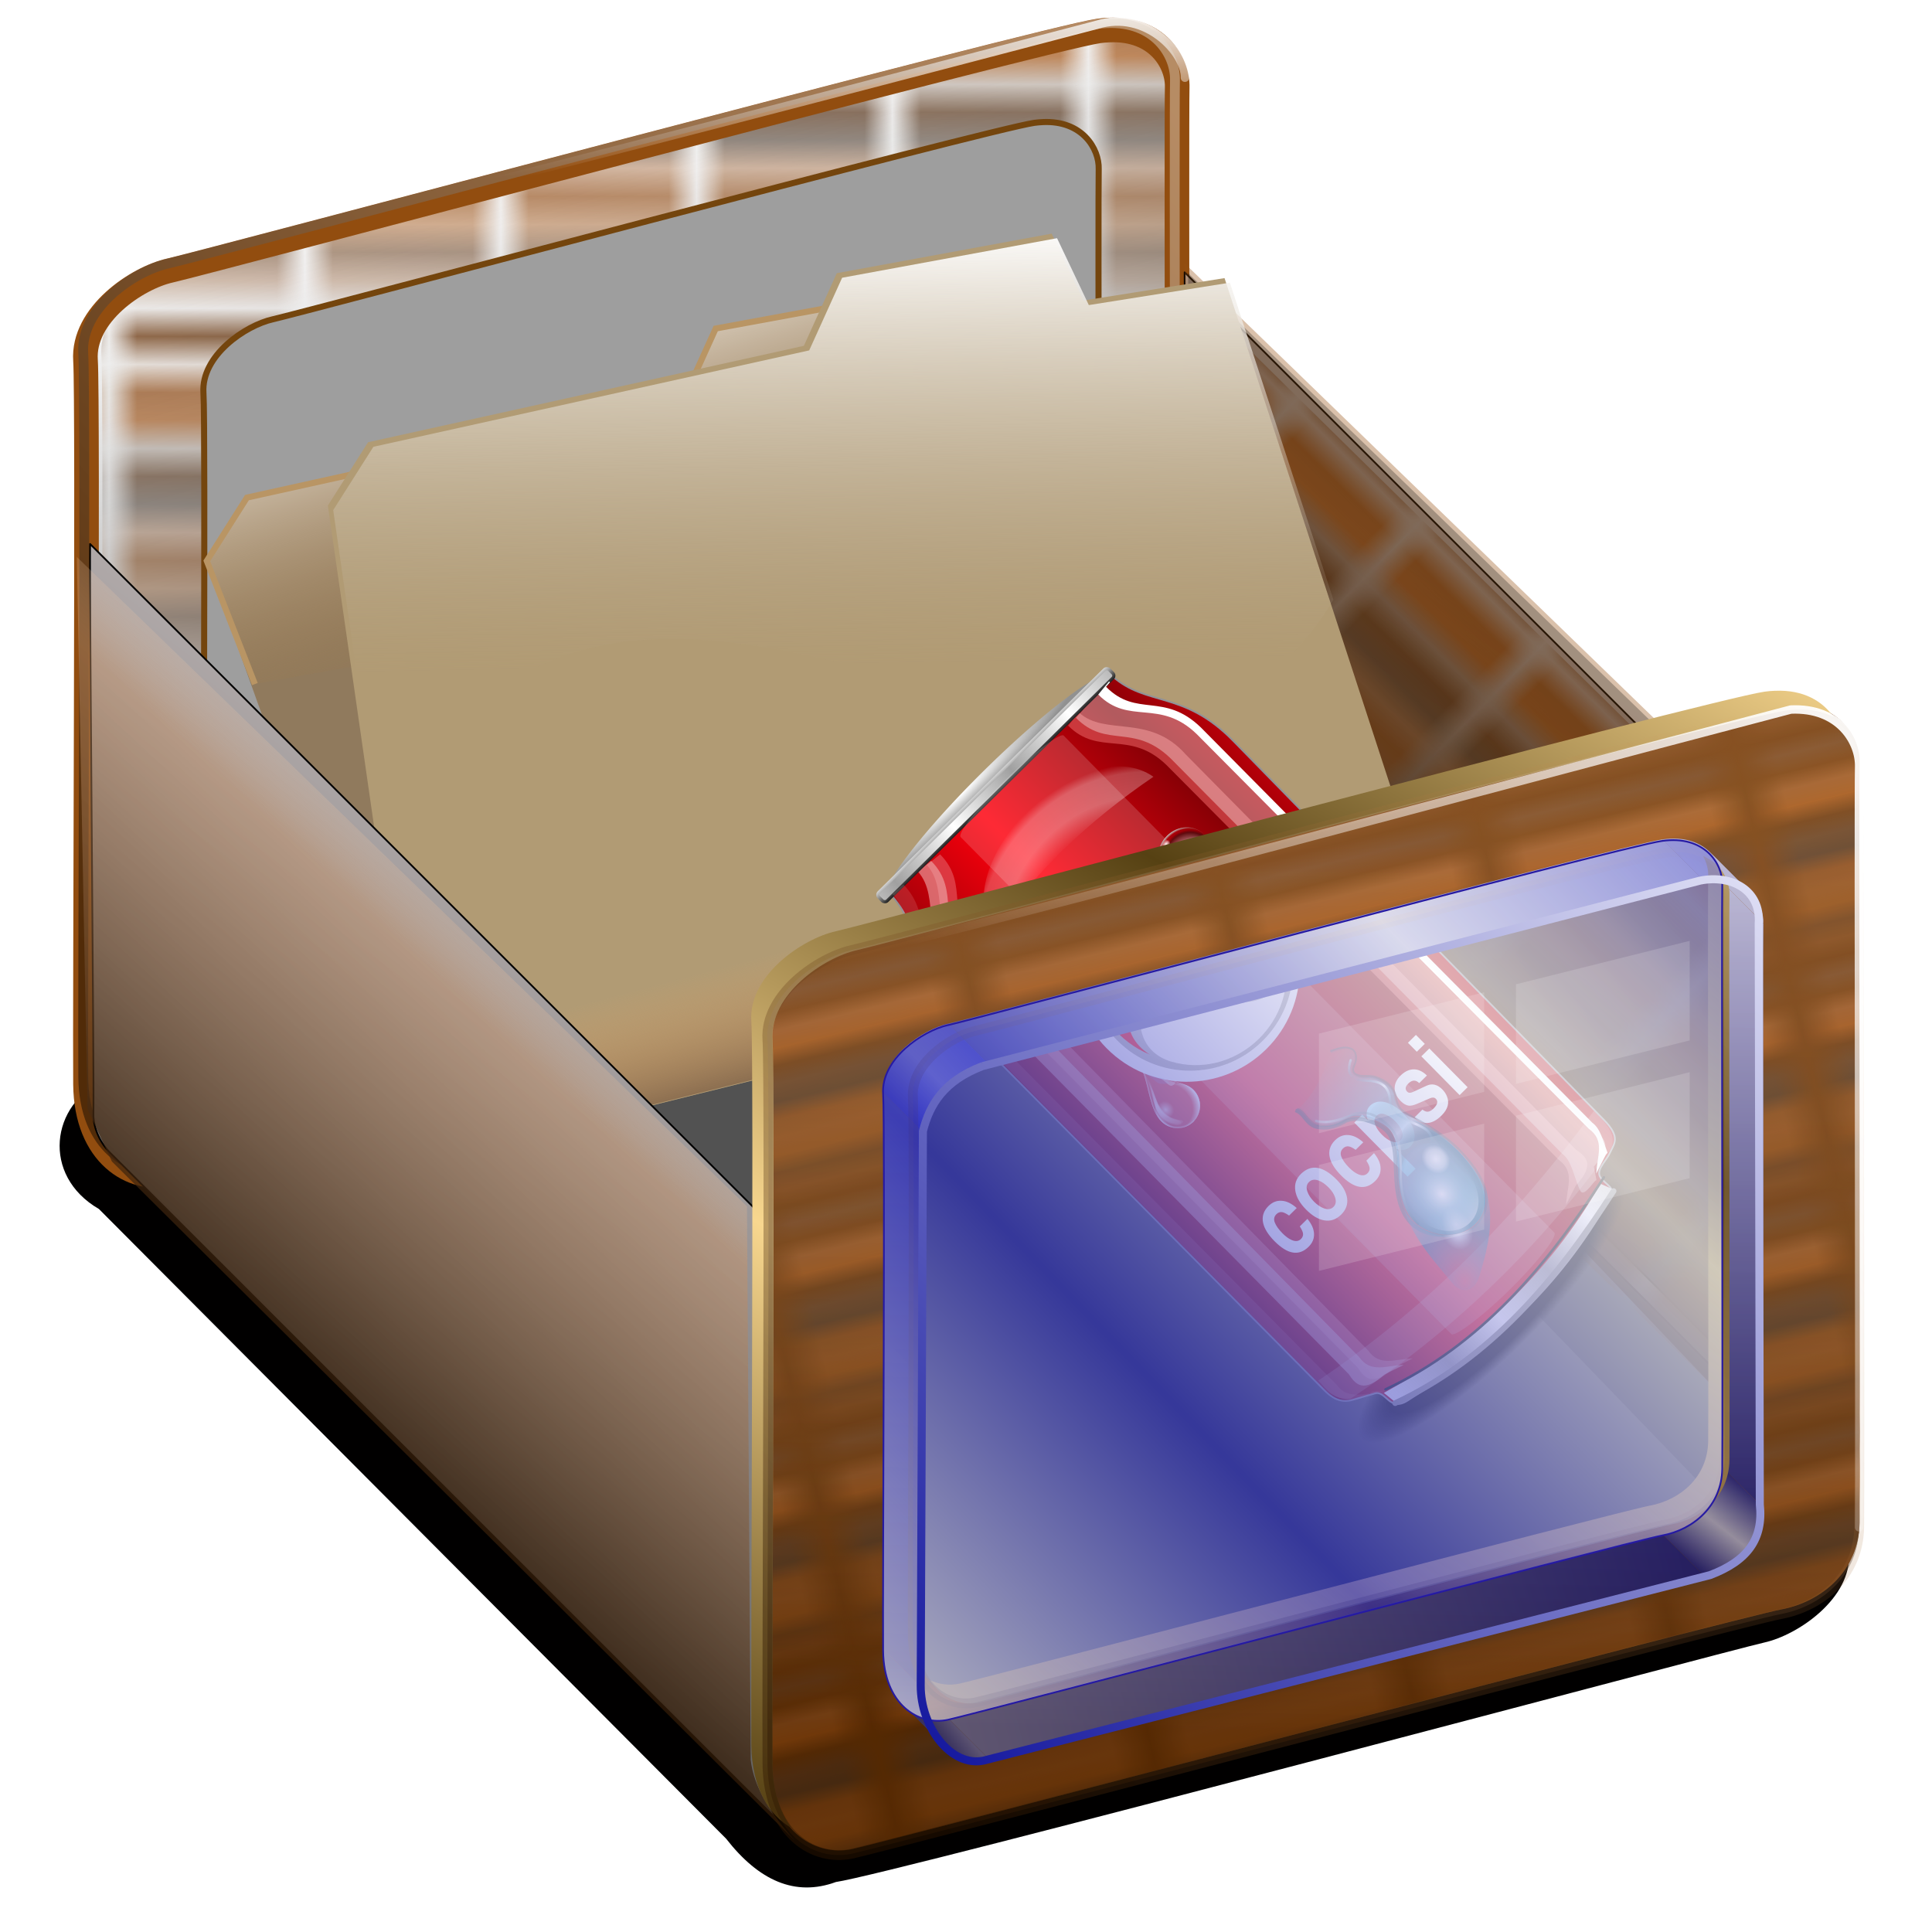 <?xml version="1.0" encoding="UTF-8" standalone="no"?>
<!-- Created with Inkscape (http://www.inkscape.org/) -->
<svg xmlns:dc="http://purl.org/dc/elements/1.1/" xmlns:cc="http://creativecommons.org/ns#" xmlns:rdf="http://www.w3.org/1999/02/22-rdf-syntax-ns#" xmlns:svg="http://www.w3.org/2000/svg" xmlns="http://www.w3.org/2000/svg" xmlns:xlink="http://www.w3.org/1999/xlink" xmlns:sodipodi="http://sodipodi.sourceforge.net/DTD/sodipodi-0.dtd" xmlns:inkscape="http://www.inkscape.org/namespaces/inkscape" width="255" height="255" viewBox="0 0 67.469 67.469" version="1.1" id="svg8" inkscape:version="0.92.5 (2060ec1f9f, 2020-04-08)" sodipodi:docname="kfm_cleaned.svg">
 <defs id="defs2">
  <linearGradient id="linearGradient1050" inkscape:collect="always">
   <stop stop-opacity="0" stop-color="#b9a991" id="stop1046"/>
   <stop stop-opacity="1" stop-color="#ffffff" id="stop1048" offset="1"/>
  </linearGradient>
  <linearGradient id="linearGradient1757" inkscape:collect="always">
   <stop id="stop1753" stop-color="#000000" stop-opacity="1"/>
   <stop id="stop1755" offset="1" stop-color="#e2d8ce" stop-opacity="1"/>
  </linearGradient>
  <linearGradient inkscape:collect="always" id="linearGradient1745">
   <stop id="stop1741" stop-color="#2e1600" stop-opacity="1"/>
   <stop offset="1" id="stop1743" stop-color="#e49954" stop-opacity="0"/>
  </linearGradient>
  <pattern inkscape:collect="always" xlink:href="#pattern5363" id="pattern1739" patternTransform="matrix(0.977,0,0,0.978,79.524,-14.47)"/>
  <linearGradient id="linearGradient4019" inkscape:collect="always">
   <stop id="stop4021" stop-color="#15189e" stop-opacity="1"/>
   <stop id="stop4023" offset="1" stop-color="#e2e2f6" stop-opacity="1"/>
  </linearGradient>
  <linearGradient inkscape:collect="always" id="linearGradient3938">
   <stop id="stop3940" stop-color="#85694d" stop-opacity="1"/>
   <stop offset="1" id="stop3942" stop-color="#dda164" stop-opacity="0"/>
  </linearGradient>
  <linearGradient inkscape:collect="always" id="linearGradient3904">
   <stop id="stop3906" stop-color="#282bba" stop-opacity="0.686"/>
   <stop offset="1" id="stop3908" stop-color="#ffffff" stop-opacity="0.681"/>
  </linearGradient>
  <linearGradient inkscape:collect="always" id="linearGradient3860">
   <stop id="stop3862" stop-color="#000380" stop-opacity="1"/>
   <stop offset="1" id="stop3864" stop-color="#6366b8" stop-opacity="1"/>
  </linearGradient>
  <linearGradient inkscape:collect="always" id="linearGradient3854">
   <stop id="stop3856" stop-color="#000980" stop-opacity="1"/>
   <stop offset="1" id="stop3858" stop-color="#8182c6" stop-opacity="1"/>
  </linearGradient>
  <linearGradient inkscape:collect="always" id="linearGradient3848">
   <stop id="stop3850" stop-color="#000980" stop-opacity="1"/>
   <stop offset="1" id="stop3852" stop-color="#7f81c6" stop-opacity="1"/>
  </linearGradient>
  <linearGradient inkscape:collect="always" id="linearGradient3842">
   <stop id="stop3844" stop-color="#a0a1db" stop-opacity="1"/>
   <stop offset="1" id="stop3846" stop-color="#bcbde2" stop-opacity="1"/>
  </linearGradient>
  <linearGradient inkscape:collect="always" id="linearGradient3834">
   <stop id="stop3836" stop-color="#a2a3e5" stop-opacity="1"/>
   <stop offset="1" id="stop3838" stop-color="#4447d5" stop-opacity="1"/>
  </linearGradient>
  <linearGradient id="linearGradient3568" inkscape:collect="always">
   <stop id="stop3570" stop-color="#000380" stop-opacity="1"/>
   <stop id="stop3572" offset="1" stop-color="#bcbde2" stop-opacity="1"/>
  </linearGradient>
  <linearGradient id="linearGradient3124">
   <stop id="stop3126" stop-color="#636363" stop-opacity="1"/>
   <stop offset="0.5" id="stop2957" stop-color="#b4b4b4" stop-opacity="1"/>
   <stop id="stop3128" offset="1" stop-color="#bcb4b4" stop-opacity="1"/>
  </linearGradient>
  <linearGradient y2="-119.9" x2="697.46" y1="28.748" x1="540.33" gradientTransform="translate(69.123,-29.428)" gradientUnits="userSpaceOnUse" id="linearGradient2932" xlink:href="#linearGradient3568" inkscape:collect="always"/>
  <linearGradient y2="-119.9" x2="697.46" y1="3.964" x1="697.3" gradientTransform="translate(69.123,-29.428)" gradientUnits="userSpaceOnUse" id="linearGradient2938" xlink:href="#linearGradient3568" inkscape:collect="always"/>
  <linearGradient spreadMethod="reflect" y2="-4.505" x2="684.49" y1="2.462" x1="679.09" gradientTransform="translate(69.123,-29.428)" gradientUnits="userSpaceOnUse" id="linearGradient2940" xlink:href="#linearGradient3568" inkscape:collect="always"/>
  <linearGradient y2="54.713" x2="495.81" y1="5.466" x1="693.54" gradientTransform="translate(69.123,-29.428)" gradientUnits="userSpaceOnUse" id="linearGradient2942" xlink:href="#linearGradient3568" inkscape:collect="always"/>
  <linearGradient y2="30.54" x2="553.06" y1="35.09" x1="547.31" gradientTransform="translate(69.123,-29.428)" gradientUnits="userSpaceOnUse" id="linearGradient2944" xlink:href="#linearGradient3848" inkscape:collect="always"/>
  <linearGradient y2="42.517" x2="538.36" y1="17.761" x1="539.03" gradientTransform="translate(69.123,-29.428)" gradientUnits="userSpaceOnUse" id="linearGradient2946" xlink:href="#linearGradient3854" inkscape:collect="always"/>
  <linearGradient y2="-90.3" x2="545.38" y1="28.748" x1="540.33" gradientTransform="translate(69.123,-29.428)" gradientUnits="userSpaceOnUse" id="linearGradient2948" xlink:href="#linearGradient3860" inkscape:collect="always"/>
  <linearGradient inkscape:collect="always" id="linearGradient2764">
   <stop id="stop2766" stop-color="#916a37" stop-opacity="0"/>
   <stop offset="1" id="stop2768" stop-color="#d0c2af" stop-opacity="1"/>
  </linearGradient>
  <linearGradient spreadMethod="reflect" y2="-83.48" x2="558.71" y1="-77.899" x1="553.1" gradientTransform="translate(69.123,-29.428)" gradientUnits="userSpaceOnUse" id="linearGradient3832" xlink:href="#linearGradient3834" inkscape:collect="always"/>
  <linearGradient y2="-119.9" x2="697.46" y1="-110.94" x1="678.9" gradientTransform="translate(69.123,-29.428)" gradientUnits="userSpaceOnUse" id="linearGradient3840" xlink:href="#linearGradient3842" inkscape:collect="always"/>
  <linearGradient spreadMethod="reflect" y2="-100.66" x2="633.87" y1="-42.26" x1="573.28" gradientTransform="matrix(0.201,0,0,0.201,-72.943,288.396)" gradientUnits="userSpaceOnUse" id="linearGradient3867" xlink:href="#linearGradient3904" inkscape:collect="always"/>
  <linearGradient gradientUnits="userSpaceOnUse" y2="116.23" x2="227.43" y1="226.9" x1="121.78" id="linearGradient4025" xlink:href="#linearGradient4019" inkscape:collect="always" gradientTransform="matrix(0.28,0,0,0.28,-1.663,227.258)"/>
  <linearGradient inkscape:collect="always" xlink:href="#linearGradient2764" id="linearGradient1652" gradientUnits="userSpaceOnUse" gradientTransform="matrix(-0.316,-0.062,-0.11,0.319,38.816,251.858)" x1="224.61" y1="63.04" x2="238.01" y2="38.699"/>
  <linearGradient inkscape:collect="always" xlink:href="#linearGradient1050" id="linearGradient1656" gradientUnits="userSpaceOnUse" gradientTransform="matrix(-0.316,-0.062,-0.11,0.319,38.993,252.009)" x1="197.88" y1="61.722" x2="207.19" y2="17.95"/>
  <linearGradient inkscape:collect="always" xlink:href="#linearGradient3938" id="linearGradient1658" gradientUnits="userSpaceOnUse" gradientTransform="matrix(-0.182,-0.036,-0.063,0.181,-1.834,242.741)" x1="91.06" y1="179.19" x2="101.44" y2="158.87"/>
  <linearGradient inkscape:collect="always" xlink:href="#linearGradient3568" id="linearGradient1660" gradientUnits="userSpaceOnUse" gradientTransform="translate(69.123,-29.428)" x1="540.33" y1="28.748" x2="697.46" y2="-119.9"/>
  <linearGradient id="linearGradient1010" inkscape:collect="always">
   <stop id="stop1006" stop-color="#ffffff" stop-opacity="1"/>
   <stop id="stop1008" offset="1" stop-color="#ffffff" stop-opacity="0"/>
  </linearGradient>
  <linearGradient inkscape:collect="always" id="linearGradient1041">
   <stop id="stop1037" stop-color="#301905" stop-opacity="0.761"/>
   <stop stop-opacity="0.467" stop-color="#c9956a" id="stop1705" offset="0.848"/>
   <stop offset="1" id="stop1039" stop-color="#f4d0b2" stop-opacity="0.162"/>
  </linearGradient>
  <pattern patternTransform="matrix(0.617,0.61,-0.61,0.617,65.562,228.638)" id="pattern2136" xlink:href="#pattern2075" inkscape:collect="always"/>
  <pattern patternTransform="matrix(0.617,0.61,-0.61,0.617,103.884,219.362)" id="pattern2127" xlink:href="#pattern2075" inkscape:collect="always"/>
  <linearGradient inkscape:collect="always" id="linearGradient2103">
   <stop id="stop2099" stop-color="#301905" stop-opacity="0.44"/>
   <stop offset="1" id="stop2101" stop-color="#ddc7b5" stop-opacity="0.189"/>
  </linearGradient>
  <pattern patternTransform="matrix(1.293,-0.308,0.14,0.589,70.213,253.072)" id="pattern2087" xlink:href="#pattern5363" inkscape:collect="always"/>
  <linearGradient id="linearGradient2085" inkscape:collect="always">
   <stop stop-opacity="0.848" stop-color="#301905" id="stop2081"/>
   <stop stop-opacity="0.353" stop-color="#964e10" id="stop2083" offset="1"/>
  </linearGradient>
  <pattern patternTransform="matrix(0.574,0.568,-0.568,0.574,62.903,232.312)" id="pattern2075" xlink:href="#pattern5971" inkscape:collect="always"/>
  <linearGradient id="linearGradient1543">
   <stop stop-opacity="1" stop-color="#564113" id="stop1539"/>
   <stop stop-opacity="1" stop-color="#f8d78f" offset="1" id="stop1541"/>
  </linearGradient>
  <linearGradient id="linearGradient1226">
   <stop stop-opacity="1" stop-color="#000000" id="stop1222"/>
   <stop stop-opacity="0.171" stop-color="#c7c7c7" offset="1" id="stop1224"/>
  </linearGradient>
  <linearGradient id="linearGradient2959-3">
   <stop stop-opacity="1" stop-color="#636363" id="stop2961-5"/>
   <stop stop-opacity="1" stop-color="#bcb4b4" id="stop2965-6" offset="1"/>
  </linearGradient>
  <linearGradient inkscape:collect="always" xlink:href="#linearGradient2959-3" id="linearGradient1967" gradientUnits="userSpaceOnUse" gradientTransform="matrix(-0.204,0,0,-0.204,108.313,293.214)" x1="440.98" y1="33.493" x2="368.9" y2="129.24"/>
  <linearGradient inkscape:collect="always" xlink:href="#linearGradient2959-3" id="linearGradient1970" gradientUnits="userSpaceOnUse" gradientTransform="matrix(-0.204,0,0,-0.204,108.173,292.224)" x1="339.17" y1="172.38" x2="287.33" y2="221.6"/>
  <linearGradient inkscape:collect="always" xlink:href="#linearGradient3124" id="linearGradient1979" gradientUnits="userSpaceOnUse" gradientTransform="matrix(-0.204,0,0,-0.204,108.313,293.214)" x1="265.01" y1="253.28" x2="466.66" y2="54.4"/>
  <linearGradient inkscape:collect="always" xlink:href="#linearGradient1226" id="linearGradient1982" gradientUnits="userSpaceOnUse" gradientTransform="matrix(0.204,0,0,0.204,-40.434,231.269)" x1="384.02" y1="145.86" x2="343.83" y2="4.878"/>
  <linearGradient spreadMethod="reflect" y2="-16.494" x2="384.96" y1="59.57" x1="341.34" gradientTransform="matrix(0.204,0,0,0.204,-17.181,254.343)" gradientUnits="userSpaceOnUse" id="linearGradient1532" xlink:href="#linearGradient1543" inkscape:collect="always"/>
  <pattern inkscape:collect="always" xlink:href="#pattern5363" id="pattern5971" patternTransform="matrix(0.807,0,0,0.807,-38.515,218.818)"/>
  <linearGradient inkscape:collect="always" id="linearGradient4469">
   <stop id="stop4471" stop-color="#ad6025" stop-opacity="1"/>
   <stop offset="1" id="stop4473" stop-color="#542f12" stop-opacity="1"/>
  </linearGradient>
  <linearGradient inkscape:collect="always" xlink:href="#linearGradient4469" id="linearGradient5313" gradientUnits="userSpaceOnUse" spreadMethod="reflect" x1="19.709" y1="-7.858" x2="19.821" y2="-10.434" gradientTransform="translate(8.959,1.008)"/>
  <pattern patternUnits="userSpaceOnUse" width="6.05" height="12.422" patternTransform="translate(26.316,-9.926)" id="pattern5363">
   <g id="g5348" transform="translate(-26.316,9.926)">
    <path inkscape:connector-curvature="0" id="path5287" d="m 26.316,1.996 6.047,0" stroke-opacity="1" fill="none" fill-rule="evenodd" stroke="url(#linearGradient5313)" stroke-linejoin="miter" stroke-linecap="butt" stroke-width="1"/>
    <path d="m 26.316,-9.426 6.047,0" id="path5289" inkscape:connector-curvature="0" stroke-opacity="1" fill="none" fill-rule="evenodd" stroke="url(#linearGradient5313)" stroke-linejoin="miter" stroke-linecap="butt" stroke-width="1"/>
    <path inkscape:connector-curvature="0" d="m 26.316,-8.474 c 0,0 6.047,0 6.047,0" id="path5291" stroke-opacity="1" fill="none" fill-rule="evenodd" stroke="url(#linearGradient5313)" stroke-linejoin="miter" stroke-linecap="butt" stroke-width="1"/>
    <path inkscape:connector-curvature="0" d="m 26.316,-7.523 c 0,0 6.047,0 6.047,0" id="path5293" stroke-opacity="1" fill="none" fill-rule="evenodd" stroke="url(#linearGradient5313)" stroke-linejoin="miter" stroke-linecap="butt" stroke-width="1"/>
    <path inkscape:connector-curvature="0" d="m 26.316,-6.571 c 0,0 6.047,0 6.047,0" id="path5295" stroke-opacity="1" fill="none" fill-rule="evenodd" stroke="url(#linearGradient5313)" stroke-linejoin="miter" stroke-linecap="butt" stroke-width="1"/>
    <path inkscape:connector-curvature="0" d="m 26.316,-5.619 c 0,0 6.047,0 6.047,0" id="path5297" stroke-opacity="1" fill="none" fill-rule="evenodd" stroke="#ae5813" stroke-linejoin="miter" stroke-linecap="butt" stroke-width="1"/>
    <path inkscape:connector-curvature="0" d="m 26.316,-4.667 c 0,0 6.047,0 6.047,0" id="path5299" stroke-opacity="1" fill="none" fill-rule="evenodd" stroke="url(#linearGradient5313)" stroke-linejoin="miter" stroke-linecap="butt" stroke-width="1"/>
    <path inkscape:connector-curvature="0" d="m 26.316,-3.715 c 0,0 6.047,0 6.047,0" id="path5301" stroke-opacity="1" fill="none" fill-rule="evenodd" stroke="url(#linearGradient5313)" stroke-linejoin="miter" stroke-linecap="butt" stroke-width="1"/>
    <path inkscape:connector-curvature="0" d="m 26.316,-2.763 c 0,0 6.047,0 6.047,0" id="path5303" stroke-opacity="1" fill="none" fill-rule="evenodd" stroke="#493627" stroke-linejoin="miter" stroke-linecap="butt" stroke-width="1"/>
    <path inkscape:connector-curvature="0" d="m 26.316,-1.811 c 0,0 6.047,0 6.047,0" id="path5305" stroke-opacity="1" fill="none" fill-rule="evenodd" stroke="url(#linearGradient5313)" stroke-linejoin="miter" stroke-linecap="butt" stroke-width="1"/>
    <path inkscape:connector-curvature="0" d="m 26.316,-0.86 c 0,0 6.047,0 6.047,0" id="path5307" stroke-opacity="1" fill="none" fill-rule="evenodd" stroke="url(#linearGradient5313)" stroke-linejoin="miter" stroke-linecap="butt" stroke-width="1"/>
    <path inkscape:connector-curvature="0" d="m 26.316,0.092 c 0,0 6.047,0 6.047,0" id="path5309" stroke-opacity="1" fill="none" fill-rule="evenodd" stroke="#ad5a17" stroke-linejoin="miter" stroke-linecap="butt" stroke-width="1"/>
    <path inkscape:connector-curvature="0" d="m 26.316,1.044 c 0,0 6.047,0 6.047,0" id="path5311" stroke-opacity="1" fill="none" fill-rule="evenodd" stroke="url(#linearGradient5313)" stroke-linejoin="miter" stroke-linecap="butt" stroke-width="1"/>
   </g>
  </pattern>
  <linearGradient y2="61.55" x2="33.12" y1="75.18" x1="20.461" gradientTransform="matrix(0.868,0,0,0.868,-5.434,214.289)" gradientUnits="userSpaceOnUse" id="linearGradient2079" xlink:href="#linearGradient1041" inkscape:collect="always"/>
  <linearGradient gradientTransform="matrix(1.075,0,0,1.075,-2.078,-20.956)" gradientUnits="userSpaceOnUse" y2="259.49" x2="45.07" y1="289.34" x1="44.573" id="linearGradient2097" xlink:href="#linearGradient2103" inkscape:collect="always"/>
  <linearGradient y2="61.55" x2="33.12" y1="78.873" x1="21.875" gradientTransform="matrix(0.868,0,0,0.868,33.242,204.027)" gradientUnits="userSpaceOnUse" id="linearGradient2129" xlink:href="#linearGradient2085" inkscape:collect="always"/>
  <filter height="1.018" y="-0.009" width="1.036" x="-0.018" id="filter1011" inkscape:collect="always" color-interpolation-filters="sRGB">
   <feGaussianBlur id="feGaussianBlur1013" inkscape:collect="always"/>
  </filter>
  <linearGradient gradientUnits="userSpaceOnUse" y2="277.29" x2="45.499" y1="255.65" x1="65.21" id="linearGradient1012" xlink:href="#linearGradient1010" inkscape:collect="always" gradientTransform="matrix(0.981,0,0,0.981,0.967,3.111)"/>
  <linearGradient gradientTransform="translate(-24.219,-25.61)" y2="260.27" x2="63.31" y1="255.58" x1="63.04" gradientUnits="userSpaceOnUse" id="linearGradient1016" xlink:href="#linearGradient1010" inkscape:collect="always"/>
  <filter inkscape:collect="always" id="filter1005" x="-0.007" width="1.015" y="-0.031" height="1.062" color-interpolation-filters="sRGB">
   <feGaussianBlur inkscape:collect="always" stdDeviation="0.108" id="feGaussianBlur1007"/>
  </filter>
  <filter inkscape:collect="always" id="filter1731" x="-0.02" width="1.039" y="-0.031" height="1.062" color-interpolation-filters="sRGB">
   <feGaussianBlur inkscape:collect="always" stdDeviation="0.512" id="feGaussianBlur1733"/>
  </filter>
  <linearGradient inkscape:collect="always" xlink:href="#linearGradient1745" id="linearGradient1747" x1="26.09" y1="285.87" x2="63.19" y2="255.39" gradientUnits="userSpaceOnUse"/>
  <linearGradient inkscape:collect="always" xlink:href="#linearGradient1757" id="linearGradient1751" gradientUnits="userSpaceOnUse" x1="26.09" y1="285.87" x2="63.19" y2="255.39" gradientTransform="translate(-23.894,-23.97)"/>
  <clipPath id="clipPath2059" clipPathUnits="userSpaceOnUse">
   <path stroke-miterlimit="4" stroke-width="0.048" stroke-linecap="butt" fill-opacity="1" stroke-linejoin="miter" stroke="none" fill-rule="evenodd" fill="#ffffff" stroke-opacity="1" stroke-dasharray="none" inkscape:connector-curvature="0" sodipodi:nodetypes="csscsscccccccs" id="path2061" d="m -10.1,231.685 c 3.559,2.506 4.832,-0.585 2.965,-3.064 -3.182,-4.225 -6.444,-9.84 -12.355,-15.913 -2.595,-2.669 -11.861,-7.808 -11.861,-7.808 0,0 -0.115,-2.188 -0.099,-3.064 0.011,-0.582 -0.566,-0.564 -0.89,-0.297 -0.782,0.645 -2.471,2.57 -2.471,2.57 l -1.68,-0.099 -1.087,-1.581 c -0.297,-0.411 -0.636,-0.346 -0.89,0 -0.545,1.85 -0.879,3.885 -3.459,3.954 l 4.448,3.954 c 7.766,1.553 15.579,5.585 20.262,14.332 0,0 4.526,5.194 7.116,7.018 z"/>
  </clipPath>
  <clipPath clipPathUnits="userSpaceOnUse" id="clipPath2059-5">
   <path d="m -10.1,231.685 c 3.559,2.506 4.832,-0.585 2.965,-3.064 -3.182,-4.225 -6.444,-9.84 -12.355,-15.913 -2.595,-2.669 -11.861,-7.808 -11.861,-7.808 0,0 -0.115,-2.188 -0.099,-3.064 0.011,-0.582 -0.566,-0.564 -0.89,-0.297 -0.782,0.645 -2.471,2.57 -2.471,2.57 l -1.68,-0.099 -1.087,-1.581 c -0.297,-0.411 -0.636,-0.346 -0.89,0 -0.545,1.85 -0.879,3.885 -3.459,3.954 l 4.448,3.954 c 7.766,1.553 15.579,5.585 20.262,14.332 0,0 4.526,5.194 7.116,7.018 z" id="path2061-3" sodipodi:nodetypes="csscsscccccccs" inkscape:connector-curvature="0" stroke-dasharray="none" stroke-opacity="1" fill="#ffffff" fill-rule="evenodd" stroke="none" stroke-linejoin="miter" fill-opacity="1" stroke-linecap="butt" stroke-width="0.048" stroke-miterlimit="4"/>
  </clipPath>
  <clipPath id="clipPath">
   <path d="m -515.73,435.564 v 5.838 c 0,9.743 -7.844,17.587 -17.587,17.587 h -135.051 c -9.743,0 -17.587,-7.844 -17.587,-17.587 v -5.838 z" id="rect5264" inkscape:connector-curvature="0" sodipodi:nodetypes="csssscc" fill="#1b1b1b" stroke="none" fill-opacity="0.95"/>
  </clipPath>
  <clipPath id="clipPath2059-7" clipPathUnits="userSpaceOnUse">
   <path stroke-miterlimit="4" stroke-width="0.048" stroke-linecap="butt" fill-opacity="1" stroke-linejoin="miter" stroke="none" fill-rule="evenodd" fill="#ffffff" stroke-opacity="1" stroke-dasharray="none" inkscape:connector-curvature="0" sodipodi:nodetypes="csscsscccccccs" id="path2061-5" d="m -10.1,231.685 c 3.559,2.506 4.832,-0.585 2.965,-3.064 -3.182,-4.225 -6.444,-9.84 -12.355,-15.913 -2.595,-2.669 -11.861,-7.808 -11.861,-7.808 0,0 -0.115,-2.188 -0.099,-3.064 0.011,-0.582 -0.566,-0.564 -0.89,-0.297 -0.782,0.645 -2.471,2.57 -2.471,2.57 l -1.68,-0.099 -1.087,-1.581 c -0.297,-0.411 -0.636,-0.346 -0.89,0 -0.545,1.85 -0.879,3.885 -3.459,3.954 l 4.448,3.954 c 7.766,1.553 15.579,5.585 20.262,14.332 0,0 4.526,5.194 7.116,7.018 z"/>
  </clipPath>
  <clipPath id="clipPath1162" clipPathUnits="userSpaceOnUse">
   <path id="path1164" d="m -65.65,239.846 c -9.358,0 -16.952,7.594 -16.952,16.952 0,9.358 7.594,16.941 16.952,16.941 0.292,0 0.579,-0.008 0.868,-0.022 2.123,-0.108 4.148,-0.606 5.995,-1.424 l 2.67,3.971 c -0.226,0.495 -0.245,0.964 -0.011,1.313 l 15.673,23.326 c 0.495,0.737 1.944,0.632 3.248,-0.245 1.304,-0.876 1.964,-2.177 1.468,-2.914 L -51.423,274.417 c -0.233,-0.347 -0.683,-0.499 -1.224,-0.478 l -2.558,-3.804 c 3.96,-3.1 6.507,-7.92 6.507,-13.337 0,-9.358 -7.594,-16.952 -16.952,-16.952 z m 0,2.581 c 7.929,0 14.371,6.442 14.371,14.371 0,7.929 -6.442,14.36 -14.371,14.36 -7.929,0 -14.349,-6.431 -14.349,-14.36 0,-0.248 -0.001,-0.489 0.011,-0.734 0.384,-7.586 6.657,-13.637 14.338,-13.637 z" inkscape:connector-curvature="0" stroke-dasharray="none" stroke-opacity="1" fill="#000000" stroke="none" stroke-linejoin="round" fill-opacity="0.347" stroke-linecap="round" stroke-width="0.071" stroke-miterlimit="4"/>
  </clipPath>
  <linearGradient id="linearGradient1165" inkscape:collect="always">
   <stop id="stop1161" stop-color="#ffffff" stop-opacity="1"/>
   <stop id="stop1163" offset="1" stop-color="#919191" stop-opacity="1"/>
  </linearGradient>
  <linearGradient inkscape:collect="always" id="linearGradient842">
   <stop id="stop1010" stop-color="#880006" stop-opacity="1"/>
   <stop offset="1" id="stop1012" stop-color="#ff000d" stop-opacity="1"/>
  </linearGradient>
  <linearGradient id="linearGradient954" inkscape:collect="always">
   <stop id="stop950" stop-color="#000000" stop-opacity="1"/>
   <stop offset="0.777" id="stop958" stop-color="#000000" stop-opacity="1"/>
   <stop id="stop952" offset="1" stop-color="#000000" stop-opacity="0"/>
  </linearGradient>
  <linearGradient id="linearGradient942" inkscape:collect="always">
   <stop id="stop937" stop-color="#000000" stop-opacity="1"/>
   <stop id="stop940" offset="1" stop-color="#ffffff" stop-opacity="1"/>
  </linearGradient>
  <linearGradient id="linearGradient943" inkscape:collect="always">
   <stop id="stop939" stop-color="#ffffff" stop-opacity="1"/>
   <stop id="stop941" offset="1" stop-color="#a0a0a0" stop-opacity="1"/>
  </linearGradient>
  <linearGradient id="linearGradient889" inkscape:collect="always">
   <stop id="stop885" stop-color="#ffffff" stop-opacity="0.226"/>
   <stop id="stop887" offset="1" stop-color="#ffffff" stop-opacity="0"/>
  </linearGradient>
  <linearGradient id="linearGradient872" inkscape:collect="always">
   <stop id="stop868" stop-color="#ffffff" stop-opacity="1"/>
   <stop offset="0.64" id="stop876" stop-color="#ffffff" stop-opacity="0"/>
   <stop id="stop880" offset="0.785" stop-color="#ffffff" stop-opacity="0.285"/>
   <stop id="stop878" offset="0.939" stop-color="#ffffff" stop-opacity="0.253"/>
   <stop id="stop870" offset="1" stop-color="#ffffff" stop-opacity="0"/>
  </linearGradient>
  <filter height="1.296" y="-0.148" width="1.202" x="-0.101" id="filter933" inkscape:collect="always" color-interpolation-filters="sRGB">
   <feGaussianBlur id="feGaussianBlur935" stdDeviation="2.021" inkscape:collect="always"/>
  </filter>
  <filter height="1.193" y="-0.097" width="1.027" x="-0.014" id="filter953" inkscape:collect="always" color-interpolation-filters="sRGB">
   <feGaussianBlur id="feGaussianBlur955" stdDeviation="1.277" inkscape:collect="always"/>
  </filter>
  <linearGradient spreadMethod="reflect" y2="212.21" x2="106.34" y1="212.7" x1="10.77" gradientTransform="matrix(0.543,0,0,0.543,1.461,10.272)" gradientUnits="userSpaceOnUse" id="linearGradient1034" xlink:href="#linearGradient842" inkscape:collect="always"/>
  <radialGradient r="66.08" fy="273.12" fx="121.72" cy="273.12" cx="121.72" gradientTransform="matrix(0.804,-0.014,0.013,0.713,-33.815,-125.105)" gradientUnits="userSpaceOnUse" id="radialGradient1036" xlink:href="#linearGradient872" inkscape:collect="always"/>
  <linearGradient spreadMethod="reflect" y2="-6.125" x2="127.9" y1="18.375" x1="127.88" gradientTransform="translate(0,-176.68)" gradientUnits="userSpaceOnUse" id="linearGradient1038" xlink:href="#linearGradient889" inkscape:collect="always"/>
  <linearGradient spreadMethod="reflect" y2="-3.92" x2="136.23" y1="-6.37" x1="89.66" gradientTransform="matrix(0.543,0,0,0.543,0.882,10.851)" gradientUnits="userSpaceOnUse" id="linearGradient1040" xlink:href="#linearGradient943" inkscape:collect="always"/>
  <linearGradient spreadMethod="reflect" y2="415.76" x2="74.48" y1="415.76" x1="35.28" gradientTransform="matrix(0.543,0,0,0.543,1.461,10.272)" gradientUnits="userSpaceOnUse" id="linearGradient1042" xlink:href="#linearGradient943" inkscape:collect="always"/>
  <linearGradient gradientTransform="translate(-6.006,2.212)" gradientUnits="userSpaceOnUse" y2="2.24" x2="86.18" y1="8.897" x1="86.18" id="linearGradient944" xlink:href="#linearGradient942" inkscape:collect="always"/>
  <radialGradient gradientUnits="userSpaceOnUse" gradientTransform="matrix(1,0,0,0.246,-6.006,177.887)" r="57.17" fy="232.86" fx="68.74" cy="232.86" cx="68.74" id="radialGradient956" xlink:href="#linearGradient954" inkscape:collect="always"/>
  <linearGradient id="linearGradient4571" inkscape:collect="always">
   <stop id="stop4567" stop-color="#ffffff" stop-opacity="1"/>
   <stop offset="0.563" id="stop4577" stop-color="#ffffff" stop-opacity="0.548"/>
   <stop id="stop4569" offset="1" stop-color="#ffffff" stop-opacity="0"/>
  </linearGradient>
  <linearGradient id="linearGradient4540" inkscape:collect="always">
   <stop id="stop4536" stop-color="#92c0b8" stop-opacity="0"/>
   <stop offset="0.889" id="stop4544" stop-color="#bed9d4" stop-opacity="0"/>
   <stop id="stop4538" offset="1" stop-color="#c6deda" stop-opacity="1"/>
  </linearGradient>
  <linearGradient id="linearGradient4526" inkscape:collect="always">
   <stop id="stop4522" stop-color="#abeee1" stop-opacity="1"/>
   <stop offset="0.668" id="stop4532" stop-color="#92c0b8" stop-opacity="0.409"/>
   <stop offset="0.898" id="stop4530" stop-color="#111716" stop-opacity="0.457"/>
   <stop id="stop4524" offset="1" stop-color="#000000" stop-opacity="0"/>
  </linearGradient>
  <radialGradient inkscape:collect="always" xlink:href="#linearGradient4526" id="radialGradient1032" gradientUnits="userSpaceOnUse" gradientTransform="matrix(0.812,0,0,0.795,-128.797,-15.336)" cx="320.09" cy="184.34" fx="320.09" fy="184.34" r="131.21"/>
  <radialGradient inkscape:collect="always" xlink:href="#linearGradient4540" id="radialGradient1034" gradientUnits="userSpaceOnUse" gradientTransform="matrix(0.949,0.03,-0.027,0.781,-171.045,-20.262)" cx="317.76" cy="149.89" fx="317.76" fy="149.89" r="123.27"/>
  <radialGradient inkscape:collect="always" xlink:href="#linearGradient4571" id="radialGradient1036-3" gradientUnits="userSpaceOnUse" gradientTransform="matrix(0.972,0,0,0.84,-192.777,-15.784)" cx="348.92" cy="265.61" fx="348.92" fy="265.61" r="44.722"/>
  <radialGradient inkscape:collect="always" xlink:href="#linearGradient1010" id="radialGradient1038" gradientUnits="userSpaceOnUse" gradientTransform="matrix(0.812,0,0,0.569,-132.85,-12.143)" cx="287.17" cy="76.05" fx="287.17" fy="76.05" r="24.291"/>
  <radialGradient inkscape:collect="always" xlink:href="#linearGradient1010" id="radialGradient1040" gradientUnits="userSpaceOnUse" gradientTransform="matrix(0.812,0,0,0.701,-138.009,1.101)" cx="337.12" cy="212.74" fx="337.12" fy="212.74" r="122.81"/>
  <linearGradient inkscape:collect="always" id="linearGradient838">
   <stop id="stop834" stop-color="#ffffff" stop-opacity="0.646"/>
   <stop offset="1" id="stop836" stop-color="#ffffff" stop-opacity="0"/>
  </linearGradient>
  <linearGradient inkscape:collect="always" id="linearGradient852">
   <stop id="stop848" stop-color="#ffffff" stop-opacity="0.477"/>
   <stop offset="1" id="stop850" stop-color="#ffffff" stop-opacity="0"/>
  </linearGradient>
  <linearGradient id="linearGradient844" inkscape:collect="always">
   <stop id="stop838-3" stop-color="#ffffff" stop-opacity="0"/>
   <stop offset="0.861" id="stop840-5" stop-color="#ffffff" stop-opacity="0"/>
   <stop id="stop842" offset="1" stop-color="#ffffff" stop-opacity="0.621"/>
  </linearGradient>
  <linearGradient inkscape:collect="always" id="linearGradient823">
   <stop id="stop819" stop-color="#ffffff" stop-opacity="0"/>
   <stop id="stop827" offset="0.711" stop-color="#ffffff" stop-opacity="0"/>
   <stop offset="1" id="stop821" stop-color="#ffffff" stop-opacity="1"/>
  </linearGradient>
  <radialGradient inkscape:collect="always" xlink:href="#linearGradient823" id="radialGradient825" cx="64.57" cy="71.869" fx="64.57" fy="71.869" r="35.945" gradientUnits="userSpaceOnUse" gradientTransform="matrix(1.304,0.175,-0.196,1.455,-25.326,-39.268)"/>
  <radialGradient inkscape:collect="always" xlink:href="#linearGradient844" id="radialGradient836" gradientUnits="userSpaceOnUse" gradientTransform="matrix(0.981,0.159,-0.225,1.389,-0.276,-33.201)" cx="72.845" cy="74.19" fx="72.845" fy="74.19" r="35.945"/>
  <linearGradient inkscape:collect="always" xlink:href="#linearGradient852" id="linearGradient854" x1="53.33" y1="56.54" x2="69.34" y2="1.852" gradientUnits="userSpaceOnUse" spreadMethod="reflect" gradientTransform="translate(-19.761,4.77)"/>
  <radialGradient inkscape:collect="always" xlink:href="#linearGradient838" id="radialGradient840" cx="66.61" cy="74.68" fx="66.61" fy="74.68" r="16.865" gradientTransform="matrix(0.778,0,0,0.864,-16.033,9.502)" gradientUnits="userSpaceOnUse"/>
  <filter inkscape:collect="always" id="filter847" x="-0.016" width="1.031" y="0" height="1.02" color-interpolation-filters="sRGB">
   <feGaussianBlur inkscape:collect="always" stdDeviation="0.465" id="feGaussianBlur849"/>
  </filter>
  <filter inkscape:collect="always" id="filter851" x="-0.024" width="1.048" y="-0.008" height="1.016" color-interpolation-filters="sRGB">
   <feGaussianBlur inkscape:collect="always" stdDeviation="0.373" id="feGaussianBlur853"/>
  </filter>
  <filter inkscape:collect="always" id="filter899" x="-0.115" width="1.231" y="-0.066" height="1.132" color-interpolation-filters="sRGB">
   <feGaussianBlur inkscape:collect="always" stdDeviation="0.638" id="feGaussianBlur901"/>
  </filter>
  <filter inkscape:collect="always" id="filter907" x="-0.053" width="1.106" y="-0.016" height="1.031" color-interpolation-filters="sRGB">
   <feGaussianBlur inkscape:collect="always" stdDeviation="0.54" id="feGaussianBlur909"/>
  </filter>
  <filter inkscape:collect="always" id="filter911" x="-0.026" width="1.052" y="-0.008" height="1.016" color-interpolation-filters="sRGB">
   <feGaussianBlur inkscape:collect="always" stdDeviation="0.329" id="feGaussianBlur913"/>
  </filter>
  <radialGradient r="131.21" fy="184.34" fx="320.09" cy="184.34" cx="320.09" gradientTransform="matrix(0.812,0,0,0.795,-128.797,-15.336)" gradientUnits="userSpaceOnUse" id="radialGradient1025" xlink:href="#linearGradient4526" inkscape:collect="always"/>
  <radialGradient r="123.27" fy="149.89" fx="317.76" cy="149.89" cx="317.76" gradientTransform="matrix(0.949,0.03,-0.027,0.781,-171.045,-20.262)" gradientUnits="userSpaceOnUse" id="radialGradient1027" xlink:href="#linearGradient4540" inkscape:collect="always"/>
  <radialGradient r="44.722" fy="265.61" fx="348.92" cy="265.61" cx="348.92" gradientTransform="matrix(0.972,0,0,0.84,-192.777,-15.784)" gradientUnits="userSpaceOnUse" id="radialGradient1029" xlink:href="#linearGradient4571" inkscape:collect="always"/>
  <radialGradient r="24.291" fy="76.05" fx="287.17" cy="76.05" cx="287.17" gradientTransform="matrix(0.812,0,0,0.569,-132.85,-12.143)" gradientUnits="userSpaceOnUse" id="radialGradient1031" xlink:href="#linearGradient1010" inkscape:collect="always"/>
  <radialGradient r="122.81" fy="212.74" fx="337.12" cy="212.74" cx="337.12" gradientTransform="matrix(0.812,0,0,0.701,-138.009,1.101)" gradientUnits="userSpaceOnUse" id="radialGradient1033" xlink:href="#linearGradient1010" inkscape:collect="always"/>
  <radialGradient r="131.21" fy="184.34" fx="320.09" cy="184.34" cx="320.09" gradientTransform="matrix(0.812,0,0,0.795,-128.797,-15.336)" gradientUnits="userSpaceOnUse" id="radialGradient1047" xlink:href="#linearGradient4526" inkscape:collect="always"/>
  <radialGradient r="123.27" fy="149.89" fx="317.76" cy="149.89" cx="317.76" gradientTransform="matrix(0.949,0.03,-0.027,0.781,-171.045,-20.262)" gradientUnits="userSpaceOnUse" id="radialGradient1050" xlink:href="#linearGradient4540" inkscape:collect="always"/>
  <radialGradient r="44.722" fy="265.61" fx="348.92" cy="265.61" cx="348.92" gradientTransform="matrix(0.972,0,0,0.84,-192.777,-15.784)" gradientUnits="userSpaceOnUse" id="radialGradient1052" xlink:href="#linearGradient4571" inkscape:collect="always"/>
  <radialGradient r="24.291" fy="76.05" fx="287.17" cy="76.05" cx="287.17" gradientTransform="matrix(0.812,0,0,0.569,-132.85,-12.143)" gradientUnits="userSpaceOnUse" id="radialGradient1054" xlink:href="#linearGradient1010" inkscape:collect="always"/>
  <radialGradient r="122.81" fy="212.74" fx="337.12" cy="212.74" cx="337.12" gradientTransform="matrix(0.812,0,0,0.701,-138.009,1.101)" gradientUnits="userSpaceOnUse" id="radialGradient1056" xlink:href="#linearGradient1010" inkscape:collect="always"/>
  <radialGradient r="131.21" fy="184.34" fx="320.09" cy="184.34" cx="320.09" gradientTransform="matrix(0.812,0,0,0.795,-128.797,-15.336)" gradientUnits="userSpaceOnUse" id="radialGradient1070" xlink:href="#linearGradient4526" inkscape:collect="always"/>
  <radialGradient r="123.27" fy="149.89" fx="317.76" cy="149.89" cx="317.76" gradientTransform="matrix(0.949,0.03,-0.027,0.781,-171.045,-20.262)" gradientUnits="userSpaceOnUse" id="radialGradient1072" xlink:href="#linearGradient4540" inkscape:collect="always"/>
  <radialGradient r="44.722" fy="265.61" fx="348.92" cy="265.61" cx="348.92" gradientTransform="matrix(0.972,0,0,0.84,-192.777,-15.784)" gradientUnits="userSpaceOnUse" id="radialGradient1074" xlink:href="#linearGradient4571" inkscape:collect="always"/>
  <radialGradient r="24.291" fy="76.05" fx="287.17" cy="76.05" cx="287.17" gradientTransform="matrix(0.812,0,0,0.569,-132.85,-12.143)" gradientUnits="userSpaceOnUse" id="radialGradient1076" xlink:href="#linearGradient1010" inkscape:collect="always"/>
  <radialGradient r="122.81" fy="212.74" fx="337.12" cy="212.74" cx="337.12" gradientTransform="matrix(0.812,0,0,0.701,-138.009,1.101)" gradientUnits="userSpaceOnUse" id="radialGradient1078" xlink:href="#linearGradient1010" inkscape:collect="always"/>
  <radialGradient r="131.21" fy="184.34" fx="320.09" cy="184.34" cx="320.09" gradientTransform="matrix(0.812,0,0,0.795,-128.797,-15.336)" gradientUnits="userSpaceOnUse" id="radialGradient1092" xlink:href="#linearGradient4526" inkscape:collect="always"/>
  <radialGradient r="123.27" fy="149.89" fx="317.76" cy="149.89" cx="317.76" gradientTransform="matrix(0.949,0.03,-0.027,0.781,-171.045,-20.262)" gradientUnits="userSpaceOnUse" id="radialGradient1094" xlink:href="#linearGradient4540" inkscape:collect="always"/>
  <radialGradient r="44.722" fy="265.61" fx="348.92" cy="265.61" cx="348.92" gradientTransform="matrix(0.972,0,0,0.84,-192.777,-15.784)" gradientUnits="userSpaceOnUse" id="radialGradient1096" xlink:href="#linearGradient4571" inkscape:collect="always"/>
  <radialGradient r="24.291" fy="76.05" fx="287.17" cy="76.05" cx="287.17" gradientTransform="matrix(0.812,0,0,0.569,-132.85,-12.143)" gradientUnits="userSpaceOnUse" id="radialGradient1098" xlink:href="#linearGradient1010" inkscape:collect="always"/>
  <radialGradient r="122.81" fy="212.74" fx="337.12" cy="212.74" cx="337.12" gradientTransform="matrix(0.812,0,0,0.701,-138.009,1.101)" gradientUnits="userSpaceOnUse" id="radialGradient1100" xlink:href="#linearGradient1010" inkscape:collect="always"/>
  <radialGradient r="131.21" fy="184.34" fx="320.09" cy="184.34" cx="320.09" gradientTransform="matrix(0.812,0,0,0.795,-128.797,-15.336)" gradientUnits="userSpaceOnUse" id="radialGradient1114" xlink:href="#linearGradient4526" inkscape:collect="always"/>
  <radialGradient r="123.27" fy="149.89" fx="317.76" cy="149.89" cx="317.76" gradientTransform="matrix(0.949,0.03,-0.027,0.781,-171.045,-20.262)" gradientUnits="userSpaceOnUse" id="radialGradient1116" xlink:href="#linearGradient4540" inkscape:collect="always"/>
  <radialGradient r="44.722" fy="265.61" fx="348.92" cy="265.61" cx="348.92" gradientTransform="matrix(0.972,0,0,0.84,-192.777,-15.784)" gradientUnits="userSpaceOnUse" id="radialGradient1118" xlink:href="#linearGradient4571" inkscape:collect="always"/>
  <radialGradient r="24.291" fy="76.05" fx="287.17" cy="76.05" cx="287.17" gradientTransform="matrix(0.812,0,0,0.569,-132.85,-12.143)" gradientUnits="userSpaceOnUse" id="radialGradient1120" xlink:href="#linearGradient1010" inkscape:collect="always"/>
  <radialGradient r="122.81" fy="212.74" fx="337.12" cy="212.74" cx="337.12" gradientTransform="matrix(0.812,0,0,0.701,-138.009,1.101)" gradientUnits="userSpaceOnUse" id="radialGradient1122" xlink:href="#linearGradient1010" inkscape:collect="always"/>
  <radialGradient r="131.21" fy="184.34" fx="320.09" cy="184.34" cx="320.09" gradientTransform="matrix(0.812,0,0,0.795,-128.797,-15.336)" gradientUnits="userSpaceOnUse" id="radialGradient1136" xlink:href="#linearGradient4526" inkscape:collect="always"/>
  <radialGradient r="123.27" fy="149.89" fx="317.76" cy="149.89" cx="317.76" gradientTransform="matrix(0.949,0.03,-0.027,0.781,-171.045,-20.262)" gradientUnits="userSpaceOnUse" id="radialGradient1138" xlink:href="#linearGradient4540" inkscape:collect="always"/>
  <radialGradient r="44.722" fy="265.61" fx="348.92" cy="265.61" cx="348.92" gradientTransform="matrix(0.972,0,0,0.84,-192.777,-15.784)" gradientUnits="userSpaceOnUse" id="radialGradient1140" xlink:href="#linearGradient4571" inkscape:collect="always"/>
  <radialGradient r="24.291" fy="76.05" fx="287.17" cy="76.05" cx="287.17" gradientTransform="matrix(0.812,0,0,0.569,-132.85,-12.143)" gradientUnits="userSpaceOnUse" id="radialGradient1142" xlink:href="#linearGradient1010" inkscape:collect="always"/>
  <radialGradient r="122.81" fy="212.74" fx="337.12" cy="212.74" cx="337.12" gradientTransform="matrix(0.812,0,0,0.701,-138.009,1.101)" gradientUnits="userSpaceOnUse" id="radialGradient1144" xlink:href="#linearGradient1010" inkscape:collect="always"/>
  <filter height="1.184" y="-0.092" width="1.201" x="-0.1" id="filter1485" inkscape:collect="always" color-interpolation-filters="sRGB">
   <feGaussianBlur id="feGaussianBlur1487" stdDeviation="2.462" inkscape:collect="always"/>
  </filter>
  <clipPath id="clipPath1493" clipPathUnits="userSpaceOnUse">
   <path sodipodi:nodetypes="czcc" inkscape:connector-curvature="0" id="path1495" d="m -69.075,71.185 c -19.172,2.536 -27.344,39.763 6.078,31.839 33.422,-7.924 29.55,26.353 6.368,31.839 -49.823,7.167 -54.111,-58.031 -12.446,-63.678 z" stroke-opacity="1" fill="#ff1200" filter="url(#filter1485)" stroke="#000000" stroke-linejoin="miter" fill-opacity="1" stroke-linecap="butt" stroke-width="1"/>
  </clipPath>
  <linearGradient inkscape:collect="always" id="linearGradient822">
   <stop id="stop818" stop-color="#fef7fe" stop-opacity="1"/>
   <stop offset="1" id="stop820" stop-color="#b1b1b1" stop-opacity="1"/>
  </linearGradient>
  <radialGradient inkscape:collect="always" xlink:href="#linearGradient822" id="radialGradient824" cx="126.56" cy="170.46" fx="126.56" fy="170.46" r="124.5" gradientUnits="userSpaceOnUse"/>
  <linearGradient inkscape:collect="always" id="linearGradient1107">
   <stop id="stop1103" stop-color="#0d4c6f" stop-opacity="1"/>
   <stop offset="1" id="stop1105" stop-color="#1a5170" stop-opacity="0"/>
  </linearGradient>
  <linearGradient inkscape:collect="always" id="linearGradient1079">
   <stop id="stop1075" stop-color="#002f3b" stop-opacity="0.274"/>
   <stop offset="1" id="stop1077" stop-color="#cfe3e8" stop-opacity="0.64"/>
  </linearGradient>
  <linearGradient inkscape:collect="always" id="linearGradient1069">
   <stop id="stop1065" stop-color="#ffffff" stop-opacity="1"/>
   <stop offset="1" id="stop1067" stop-color="#0a7aa5" stop-opacity="0"/>
  </linearGradient>
  <linearGradient inkscape:collect="always" id="linearGradient1059">
   <stop id="stop1055" stop-color="#ffffff" stop-opacity="0.565"/>
   <stop offset="1" id="stop1057" stop-color="#ffffff" stop-opacity="0"/>
  </linearGradient>
  <linearGradient inkscape:collect="always" id="linearGradient992">
   <stop id="stop988" stop-color="#2aa5dc" stop-opacity="0"/>
   <stop offset="1" id="stop990" stop-color="#146b91" stop-opacity="0.667"/>
  </linearGradient>
  <linearGradient inkscape:collect="always" id="linearGradient982">
   <stop id="stop978" stop-color="#ffffff" stop-opacity="0.586"/>
   <stop offset="1" id="stop980" stop-color="#000304" stop-opacity="0"/>
  </linearGradient>
  <linearGradient inkscape:collect="always" id="linearGradient970">
   <stop id="stop966" stop-color="#ffffff" stop-opacity="1"/>
   <stop id="stop974" offset="0.653" stop-color="#ffffff" stop-opacity="0.57"/>
   <stop offset="1" id="stop968" stop-color="#ffffff" stop-opacity="0"/>
  </linearGradient>
  <linearGradient id="linearGradient948" inkscape:collect="always">
   <stop id="stop955" stop-color="#ffffff" stop-opacity="0.608"/>
   <stop id="stop957" offset="1" stop-color="#4ebde4" stop-opacity="0"/>
  </linearGradient>
  <linearGradient inkscape:collect="always" id="linearGradient948-3">
   <stop id="stop944" stop-color="#ffffff" stop-opacity="1"/>
   <stop offset="1" id="stop946" stop-color="#4ebde4" stop-opacity="0"/>
  </linearGradient>
  <linearGradient inkscape:collect="always" id="linearGradient934">
   <stop id="stop930" stop-color="#084f68" stop-opacity="0.043"/>
   <stop id="stop940-3" offset="0.569" stop-color="#084f68" stop-opacity="0"/>
   <stop id="stop938" offset="0.741" stop-color="#084f68" stop-opacity="0.57"/>
   <stop offset="1" id="stop932" stop-color="#084f68" stop-opacity="0"/>
  </linearGradient>
  <linearGradient inkscape:collect="always" id="linearGradient914">
   <stop id="stop910" stop-color="#084f68" stop-opacity="0.554"/>
   <stop offset="1" id="stop912" stop-color="#084f68" stop-opacity="0"/>
  </linearGradient>
  <linearGradient inkscape:collect="always" id="linearGradient902">
   <stop id="stop898" stop-color="#1e7493" stop-opacity="1"/>
   <stop id="stop906" offset="0.682" stop-color="#2bbff6" stop-opacity="0.457"/>
   <stop offset="1" id="stop900" stop-color="#1db1e7" stop-opacity="0"/>
  </linearGradient>
  <linearGradient inkscape:collect="always" xlink:href="#linearGradient902" id="linearGradient904" x1="80.45" y1="219.68" x2="93.92" y2="94.45" gradientUnits="userSpaceOnUse" gradientTransform="matrix(1.531,0,0,1.531,-6.264,-87.675)"/>
  <linearGradient inkscape:collect="always" xlink:href="#linearGradient914" id="linearGradient916" x1="68.15" y1="124.35" x2="71.935" y2="102.47" gradientUnits="userSpaceOnUse" spreadMethod="reflect" gradientTransform="matrix(1.531,0,0,1.531,-6.264,-87.675)"/>
  <radialGradient inkscape:collect="always" xlink:href="#linearGradient934" id="radialGradient936" cx="76.33" cy="189.41" fx="76.33" fy="189.41" r="23.495" gradientTransform="matrix(2.03,-0.489,0.648,2.689,-168.181,-268.019)" gradientUnits="userSpaceOnUse"/>
  <radialGradient inkscape:collect="always" xlink:href="#linearGradient948-3" id="radialGradient950" cx="77.44" cy="195.24" fx="77.44" fy="195.24" r="19.233" gradientTransform="matrix(1,0,0,1.206,0,-40.287)" gradientUnits="userSpaceOnUse"/>
  <linearGradient inkscape:collect="always" xlink:href="#linearGradient948" id="linearGradient962" x1="79.78" y1="219.66" x2="79.58" y2="198.29" gradientUnits="userSpaceOnUse" gradientTransform="matrix(1.531,0,0,1.531,-6.264,-87.675)"/>
  <radialGradient inkscape:collect="always" xlink:href="#linearGradient970" id="radialGradient972" cx="65.64" cy="178.24" fx="65.64" fy="178.24" r="7.632" gradientTransform="matrix(1.531,0,0,1.817,-6.264,-138.623)" gradientUnits="userSpaceOnUse"/>
  <linearGradient inkscape:collect="always" xlink:href="#linearGradient982" id="linearGradient984" x1="65.47" y1="152.02" x2="65.02" y2="129.63" gradientUnits="userSpaceOnUse" spreadMethod="reflect" gradientTransform="matrix(1.531,0,0,1.531,-6.264,-87.675)"/>
  <radialGradient inkscape:collect="always" xlink:href="#linearGradient992" id="radialGradient1004" cx="103.52" cy="238.09" fx="103.52" fy="238.09" r="27.2" gradientTransform="matrix(0.866,-0.499,0.629,1.091,-135.831,32.581)" gradientUnits="userSpaceOnUse" spreadMethod="reflect"/>
  <filter inkscape:collect="always" id="filter1038" x="-0.076" width="1.152" y="-0.068" height="1.137" color-interpolation-filters="sRGB">
   <feGaussianBlur inkscape:collect="always" stdDeviation="1.724" id="feGaussianBlur1040"/>
  </filter>
  <radialGradient inkscape:collect="always" xlink:href="#linearGradient1010" id="radialGradient1051" cx="86.29" cy="217" fx="86.29" fy="217" r="8.548" gradientTransform="matrix(0.729,1.823,-1.46,0.584,379.732,-39.506)" gradientUnits="userSpaceOnUse"/>
  <radialGradient inkscape:collect="always" xlink:href="#linearGradient1059" id="radialGradient1061" cx="13.493" cy="229.1" fx="13.493" fy="229.1" r="7.734" gradientTransform="matrix(1.531,0,0,2.136,21.305,-223.759)" gradientUnits="userSpaceOnUse"/>
  <linearGradient inkscape:collect="always" xlink:href="#linearGradient1069" id="linearGradient1071" x1="58.01" y1="126.65" x2="59.24" y2="141.1" gradientUnits="userSpaceOnUse" spreadMethod="reflect" gradientTransform="matrix(1.531,0,0,1.531,-6.264,-87.675)"/>
  <linearGradient inkscape:collect="always" xlink:href="#linearGradient1079" id="linearGradient1081" x1="83.56" y1="139.47" x2="92.7" y2="116.88" gradientUnits="userSpaceOnUse" spreadMethod="reflect" gradientTransform="matrix(1.531,0,0,1.531,-6.264,-87.675)"/>
  <filter inkscape:collect="always" id="filter1095" x="-0.053" width="1.106" y="-0.044" height="1.088" color-interpolation-filters="sRGB">
   <feGaussianBlur inkscape:collect="always" stdDeviation="0.849" id="feGaussianBlur1097"/>
  </filter>
  <linearGradient inkscape:collect="always" xlink:href="#linearGradient1107" id="linearGradient1109" x1="53.21" y1="187.41" x2="59.968" y2="187.41" gradientUnits="userSpaceOnUse" gradientTransform="matrix(1.531,0,0,1.531,-6.264,-87.675)"/>
  <radialGradient gradientUnits="userSpaceOnUse" gradientTransform="matrix(1,0,0,0.097,0.868,4.604)" r="50.35" fy="-24.02" fx="57.32" cy="-24.02" cx="57.32" id="radialGradient1167" xlink:href="#linearGradient1165" inkscape:collect="always"/>
  <linearGradient inkscape:collect="always" xlink:href="#linearGradient852" id="linearGradient1907" gradientUnits="userSpaceOnUse" gradientTransform="translate(-19.761,4.77)" x1="53.33" y1="56.54" x2="69.34" y2="1.852" spreadMethod="reflect"/>
 </defs>
 <sodipodi:namedview id="base" pagecolor="#ff0000" bordercolor="#666666" borderopacity="1.0" inkscape:pageopacity="0" inkscape:pageshadow="2" inkscape:zoom="3.454902" inkscape:cx="127.5" inkscape:cy="127.5" inkscape:document-units="px" inkscape:current-layer="layer1" showgrid="false" inkscape:snap-to-guides="false" inkscape:snap-grids="false" inkscape:snap-others="false" inkscape:object-nodes="false" inkscape:snap-nodes="false" inkscape:snap-global="false" inkscape:window-width="1920" inkscape:window-height="1056" inkscape:window-x="0" inkscape:window-y="0" inkscape:window-maximized="1" units="px"/>
 <g inkscape:label="Layer 1" inkscape:groupmode="layer" id="layer1" transform="translate(0,-229.531)">
  <path stroke-miterlimit="4" d="m 35.853,255.567 c 0.108,1.593 -1.785,2.878 -2.951,3.138 -1.076,0.24 -22.915,5.74 -29.269,8.553 -1.857,0.822 -2.202,3.319 -0.178,4.494 l 21.903,21.99 c 1.141,1.464 2.41,2.035 3.834,1.512 1.907,-0.272 31.199,-8.091 32.427,-8.365 1.167,-0.26 3.059,-1.544 2.951,-3.138 z" id="path1725" inkscape:connector-curvature="0" sodipodi:nodetypes="ccscccccc" stroke-dasharray="none" stroke-opacity="1" fill="#010000" filter="url(#filter1731)" stroke="none" stroke-linejoin="round" fill-opacity="1" stroke-linecap="round" stroke-width="0.061" stroke-dashoffset="0"/>
  <path stroke-miterlimit="4" sodipodi:nodetypes="cccsccccccc" d="m 38.465,230.643 c -0.11,0.005 -0.23,0.014 -0.349,0.031 -1.863,0.266 -30.488,7.916 -31.688,8.183 -1.14,0.254 -2.992,1.512 -2.887,3.071 0.091,1.353 -0.024,22.421 0,24.732 0.024,2.414 1.593,3.353 2.887,3.071 1.269,-0.277 30.268,-7.919 31.688,-8.183 1.398,-0.261 2.657,-1.315 2.681,-2.965 0.024,-1.753 -0.029,-25.03 0,-25.98 0.026,-0.842 -0.676,-2.038 -2.332,-1.96 z" id="path1735" inkscape:connector-curvature="0" stroke-dasharray="none" stroke-opacity="1" fill="url(#pattern1739)" stroke="none" stroke-linejoin="round" fill-opacity="1" stroke-linecap="round" stroke-width="0.841" stroke-dashoffset="0"/>
  <path inkscape:connector-curvature="0" id="path3450-8" d="m 38.723,230.58 c -0.113,0.005 -0.236,0.014 -0.357,0.032 -1.907,0.272 -31.198,8.091 -32.426,8.365 -1.167,0.26 -3.062,1.546 -2.954,3.139 0.093,1.383 -0.025,22.918 0,25.28 0.025,2.467 1.63,3.428 2.954,3.139 1.298,-0.283 30.973,-8.094 32.426,-8.365 1.431,-0.267 2.719,-1.345 2.744,-3.031 0.025,-1.792 -0.03,-25.584 0,-26.556 0.026,-0.861 -0.692,-2.083 -2.386,-2.003 z" sodipodi:nodetypes="cccsccccccc" stroke-miterlimit="4" stroke-dasharray="none" stroke-opacity="1" fill="url(#linearGradient1982)" stroke="#924d0f" stroke-linejoin="round" fill-opacity="1" stroke-linecap="round" stroke-width="0.86" stroke-dashoffset="0"/>
  <path sodipodi:nodetypes="ccc" id="path1014" d="m 40.949,232.387 c 0.027,-0.877 -1.394,-2.429 -3.121,-1.888 -12.235,3.212 -22.414,5.85 -31.803,8.172" inkscape:connector-curvature="0" stroke-miterlimit="4" transform="matrix(0.981,0,0,0.981,1.209,4.274)" stroke-dasharray="none" stroke-opacity="0.984" fill="none" filter="url(#filter1005)" stroke="url(#linearGradient1016)" stroke-linejoin="round" fill-opacity="1" stroke-linecap="round" stroke-width="0.3" stroke-dashoffset="0"/>
  <path inkscape:connector-curvature="0" d="m 29.156,293.903 c 0.113,-0.005 0.236,-0.014 0.357,-0.032 L 6.009,270.367 c -0.122,0.018 -0.244,0.027 -0.357,0.032 z" id="path2134" stroke-miterlimit="4" stroke-dasharray="none" stroke-opacity="1" fill="url(#linearGradient1979)" stroke="#000000" stroke-linejoin="round" fill-opacity="1" stroke-linecap="round" stroke-width="0.061" stroke-dashoffset="0"/>
  <path inkscape:connector-curvature="0" id="path2136-7" d="m 41.387,258.866 c 0.108,1.593 -1.785,2.878 -2.951,3.138 -1.228,0.274 -30.521,8.092 -32.427,8.365 l 23.503,23.503 c 1.907,-0.272 31.199,-8.091 32.427,-8.365 1.167,-0.26 3.059,-1.544 2.951,-3.138 z" stroke-miterlimit="4" stroke-dasharray="none" stroke-opacity="1" fill="#525252" stroke="#000000" stroke-linejoin="round" fill-opacity="1" stroke-linecap="round" stroke-width="0.061" stroke-dashoffset="0"/>
  <path inkscape:connector-curvature="0" sodipodi:nodetypes="ccccc" d="m 64.753,281.377 c -0.093,-1.383 0.146,-16.471 0.122,-18.832 l -23.504,-23.504 c 0.025,2.361 -0.215,17.45 -0.122,18.832 z" id="path2140" stroke-miterlimit="4" stroke-dasharray="none" stroke-opacity="1" fill="url(#linearGradient1970)" stroke="#000000" stroke-linejoin="round" fill-opacity="1" stroke-linecap="round" stroke-width="0.061" stroke-dashoffset="0"/>
  <path sodipodi:nodetypes="ccccc" inkscape:connector-curvature="0" id="path2119" d="m 41.353,239.503 23.049,22.698 c 0.227,7.017 -0.166,17.287 -0.154,20.11 L 41.754,260.183 Z" stroke-miterlimit="4" opacity="1" stroke-dasharray="none" stroke-opacity="0" fill="url(#pattern2127)" fill-rule="nonzero" stroke="none" stroke-linejoin="round" fill-opacity="1" stroke-linecap="round" stroke-width="5.223" stroke-dashoffset="0"/>
  <path sodipodi:nodetypes="ccccccc" d="m 41.358,238.717 23.403,22.679 0.13,19.328 c 0.104,0.943 -2.333,0.046 -1.487,0.988 L 42.581,259.828 41.73,257.992 Z" id="path2121" inkscape:connector-curvature="0" stroke-miterlimit="4" opacity="1" stroke-dasharray="none" stroke-opacity="0" fill="url(#linearGradient2129)" fill-rule="nonzero" stroke="none" stroke-linejoin="round" fill-opacity="1" stroke-linecap="round" stroke-width="5.223" stroke-dashoffset="0"/>
  <path stroke-miterlimit="4" inkscape:connector-curvature="0" id="path1001" d="m 39.054,240.794 22.655,21.941 -1.526,23.387 -21.29,-22.075 z" sodipodi:nodetypes="ccccc" transform="matrix(1.013,0,0,1.013,1.934,-4.855)" opacity="1" stroke-dasharray="none" stroke-opacity="0" fill="#030303" filter="url(#filter1011)" fill-rule="nonzero" stroke="none" stroke-linejoin="round" fill-opacity="0.255" stroke-linecap="round" stroke-width="5.157" stroke-dashoffset="0"/>
  <path stroke-miterlimit="4" inkscape:connector-curvature="0" d="m 38.645,230.339 c -0.113,0.005 -0.236,0.014 -0.357,0.032 -1.907,0.272 -31.198,8.091 -32.426,8.365 -1.167,0.26 -3.062,1.546 -2.954,3.139 0.093,1.383 -0.025,22.918 0,25.28 0.025,2.467 1.63,3.428 2.954,3.139 1.298,-0.283 30.973,-8.094 32.426,-8.365 1.431,-0.267 2.719,-1.345 2.744,-3.031 0.025,-1.792 -0.03,-25.584 0,-26.556 0.026,-0.861 -0.692,-2.083 -2.386,-2.003 z" id="path1749" sodipodi:nodetypes="ccccccccccc" stroke-dasharray="none" stroke-opacity="0.447" fill="none" stroke="url(#linearGradient1751)" stroke-linejoin="round" fill-opacity="1" stroke-linecap="round" stroke-width="0.344" stroke-dashoffset="0"/>
  <path stroke-miterlimit="4" sodipodi:nodetypes="cccsccccccc" d="m 36.412,233.795 c -0.093,0.004 -0.193,0.012 -0.293,0.026 -1.564,0.223 -25.584,6.635 -26.591,6.86 -0.957,0.213 -2.511,1.268 -2.423,2.574 0.077,1.134 -0.02,18.795 0,20.731 0.02,2.023 1.337,2.811 2.423,2.574 1.065,-0.232 25.4,-6.638 26.591,-6.86 1.173,-0.219 2.23,-1.103 2.25,-2.485 0.02,-1.47 -0.024,-20.981 0,-21.778 0.022,-0.706 -0.567,-1.708 -1.957,-1.643 z" id="path988" inkscape:connector-curvature="0" stroke-dasharray="none" stroke-opacity="1" fill="#9e9e9e" stroke="#74450d" stroke-linejoin="round" fill-opacity="1" stroke-linecap="round" stroke-width="0.212" stroke-dashoffset="0"/>
  <g id="g1287" transform="matrix(1.055,0,0,1.055,63.822,-21.015)">
   <path inkscape:connector-curvature="0" id="path3991" d="m -23.969,248.522 -4.669,0.742 -1.052,-2.214 -7.114,1.309 -1.09,2.405 -14.426,3.191 -1.33,2.096 7.138,19.908 33.402,-8.282 z" sodipodi:nodetypes="cccccccccc" stroke-miterlimit="4" stroke-dasharray="none" stroke-opacity="1" fill="#907a5d" fill-rule="evenodd" stroke="none" stroke-linejoin="miter" fill-opacity="1" stroke-linecap="butt" stroke-width="0"/>
   <path inkscape:connector-curvature="0" sodipodi:nodetypes="ccccccccc" d="m -21.477,254.61 -2.492,-6.088 -4.669,0.742 -1.052,-2.214 -7.114,1.309 -1.09,2.405 -14.426,3.191 -1.33,2.096 1.592,4.077" id="path3993" stroke-miterlimit="4" stroke-dasharray="none" stroke-opacity="1" fill="url(#linearGradient1652)" fill-rule="evenodd" stroke="#b99564" stroke-linejoin="miter" fill-opacity="1" stroke-linecap="butt" stroke-width="0.201"/>
   <path inkscape:connector-curvature="0" d="m -19.961,246.69 -4.669,0.742 -1.052,-2.214 -7.114,1.309 -1.09,2.405 -14.426,3.191 -1.33,2.096 3.131,21.74 33.402,-8.282 z" id="path3995" stroke-miterlimit="4" stroke-dasharray="none" stroke-opacity="1" fill="#b19b74" fill-rule="evenodd" stroke="none" stroke-linejoin="miter" fill-opacity="1" stroke-linecap="butt" stroke-width="0"/>
   <path inkscape:connector-curvature="0" id="path3997" d="m -19.784,246.841 -4.669,0.742 -1.052,-2.214 -7.114,1.309 -1.09,2.405 -14.426,3.191 -1.33,2.096 1.566,10.87 c 7.817,-16.06 24.592,3.737 31.541,-7.905 z" sodipodi:nodetypes="cccccccccc" stroke-miterlimit="4" stroke-dasharray="none" stroke-opacity="1" fill="url(#linearGradient1656)" fill-rule="evenodd" stroke="none" stroke-linejoin="miter" fill-opacity="1" stroke-linecap="butt" stroke-width="0"/>
   <path inkscape:connector-curvature="0" id="path3999" d="m -14.832,263.693 c -10.639,2.533 -20.678,4.876 -31.954,7.612 l 0.191,4.653 33.402,-8.282 z" sodipodi:nodetypes="ccccc" stroke-miterlimit="4" stroke-dasharray="none" stroke-opacity="1" fill="url(#linearGradient1658)" fill-rule="evenodd" stroke="none" stroke-linejoin="miter" fill-opacity="1" stroke-linecap="butt" stroke-width="0"/>
  </g>
  <path inkscape:connector-curvature="0" id="path2150" d="m 3.146,248.528 c -0.025,1.792 0.145,18.896 0.116,19.867 -0.013,0.44 0.171,0.98 0.578,1.387 L 27.343,293.284 c -0.407,-0.407 -0.582,-0.947 -0.569,-1.387 0.03,-0.971 -0.149,-18.075 -0.124,-19.867 z" stroke-miterlimit="4" stroke-dasharray="none" stroke-opacity="1" fill="url(#linearGradient1967)" stroke="#000000" stroke-linejoin="round" fill-opacity="1" stroke-linecap="round" stroke-width="0.061" stroke-dashoffset="0"/>
  <path stroke-miterlimit="4" d="m 3.031,248.779 23.049,22.698 c 0.227,7.017 -0.491,18.477 1.144,21.517 L 3.432,269.459 Z" id="path2073" inkscape:connector-curvature="0" sodipodi:nodetypes="ccccc" opacity="1" stroke-dasharray="none" stroke-opacity="0" fill="url(#pattern2136)" fill-rule="nonzero" stroke="none" stroke-linejoin="round" fill-opacity="1" stroke-linecap="round" stroke-width="5.223" stroke-dashoffset="0"/>
  <path stroke-miterlimit="4" inkscape:connector-curvature="0" id="path2077" d="m 2.683,248.98 23.403,22.679 0.13,19.328 c 0.104,0.943 0.697,1.885 1.543,2.828 L 3.906,270.09 3.055,268.254 Z" sodipodi:nodetypes="ccccccc" opacity="1" stroke-dasharray="none" stroke-opacity="0" fill="url(#linearGradient2079)" fill-rule="nonzero" stroke="none" stroke-linejoin="round" fill-opacity="1" stroke-linecap="round" stroke-width="5.223" stroke-dashoffset="0"/>
  <g id="g1905" transform="matrix(0.079,-0.078,0.078,0.079,28.783,261.634)">
   <path id="path1159" d="m 18.258,9.044 a 50.363,7.236 0 0 1 26.837,-6.181 50.363,7.236 0 0 1 50.662,0.306 50.363,7.236 0 0 1 23.132,6.483" inkscape:connector-curvature="0" stroke-miterlimit="4" opacity="1" stroke-dasharray="none" stroke-opacity="0.149" paint-order="normal" fill="url(#radialGradient1167)" fill-rule="evenodd" stroke="none" stroke-linejoin="round" fill-opacity="1" stroke-linecap="round" stroke-width="1" stroke-dashoffset="0"/>
   <ellipse ry="14.04" rx="57.17" cy="235.07" cx="62.737" id="path948" stroke-miterlimit="4" stroke-dasharray="none" stroke-opacity="1" fill="url(#radialGradient956)" stroke="none" fill-opacity="1" stroke-linecap="round" stroke-width="0.671"/>
   <path d="m 99.958,-177.17 h 48.019 v 32.829 H 99.958 Z" id="path1018" inkscape:connector-curvature="0" transform="matrix(0.543,0,0,0.543,0.22,107.981)" stroke-opacity="0.285" fill="url(#linearGradient1038)" filter="url(#filter933)" stroke="none" fill-opacity="1"/>
   <path d="m 20.345,9.74 97.879,-0.532 c 0.858,14.463 12.874,18.911 12.767,41.226 l -0.798,166.767 c -0.037,7.811 -3.014,7.598 -6.117,8.777 -2.764,1.05 -7.387,0.507 -7.447,3.99 -0.069,3.938 1.175,5.105 -3.458,6.383 -29.686,8.192 -56.9,7.45 -89.102,0.266 -6.475,-1.445 -2.405,-7.054 -5.585,-8.777 l -6.383,-3.458 c -3.734,-2.022 -4.25,-5.39 -4.256,-8.777 L 7.578,45.115 C 7.553,28.703 19.172,26.567 20.345,9.74 Z" id="path994" inkscape:connector-curvature="0" sodipodi:nodetypes="ccssssssssssc" stroke-opacity="1" fill="url(#linearGradient1034)" stroke="#919196" stroke-linejoin="miter" fill-opacity="1" stroke-linecap="butt" stroke-width="0.543"/>
   <path sodipodi:nodetypes="ccccccccc" inkscape:connector-curvature="0" id="path1004-3" d="m 40.293,11.07 -5.32,-0.532 c -0.509,11.204 -15.571,15.667 -14.629,32.981 v 174.746 c -0.762,3.882 -0.999,7.576 7.979,7.979 l 6.383,2.128 c -4.067,-3.774 -9.335,-5.351 -8.245,-11.703 l 0.532,-175.012 c 0.378,-16.235 13.303,-16.796 13.299,-30.587 z" stroke-opacity="1" fill="#e75f67" stroke="none" stroke-linejoin="miter" fill-opacity="0.591" stroke-linecap="butt" stroke-width="0.543"/>
   <path d="m 36.836,10.538 -5.32,-0.532 c -0.509,11.204 -15.571,15.667 -14.629,32.981 V 217.733 c -0.762,3.882 -0.999,7.576 7.979,7.979 l 6.383,2.128 c -4.067,-3.774 -9.335,-5.351 -8.245,-11.703 l 0.532,-175.012 c 0.378,-16.235 13.304,-16.796 13.299,-30.587 z" id="path1006" inkscape:connector-curvature="0" sodipodi:nodetypes="ccccccccc" stroke-opacity="1" fill="#efafaf" stroke="none" stroke-linejoin="miter" fill-opacity="0.591" stroke-linecap="butt" stroke-width="0.543"/>
   <path d="m 97.406,10.538 5.32,-0.532 c 0.509,11.204 15.571,15.667 14.629,32.981 V 217.733 c 0.762,3.882 0.999,7.576 -7.979,7.979 l -6.383,2.128 c 4.067,-3.774 9.335,-5.351 8.245,-11.703 L 110.705,41.126 C 110.327,24.89 97.401,24.329 97.406,10.538 Z" id="path1008" inkscape:connector-curvature="0" sodipodi:nodetypes="ccccccccc" stroke-opacity="1" fill="#e75f61" stroke="none" stroke-linejoin="miter" fill-opacity="0.591" stroke-linecap="butt" stroke-width="0.543"/>
   <path sodipodi:nodetypes="ccccccsccc" inkscape:connector-curvature="0" id="path1010" d="m 100.864,10.538 10.107,-0.798 c 0.509,11.204 15.571,15.667 14.629,32.981 V 217.467 c 0.762,3.882 0.999,7.576 -7.979,7.979 l -2.66,3.99 c 1.687,-1.565 -6.719,1.369 -5.693,-1.652 1.446,-4.262 4.735,-8.461 4.098,-12.179 L 113.099,40.594 C 112.721,24.358 100.859,24.329 100.864,10.538 Z" stroke-opacity="1" fill="#ffffff" stroke="none" stroke-linejoin="miter" fill-opacity="0.355" stroke-linecap="butt" stroke-width="0.543"/>
   <circle id="circle1012" cx="70.22" cy="91.26" r="35.508" stroke-opacity="1" fill="#ffffff" stroke="none" fill-opacity="1" stroke-width="0.543"/>
   <path d="M 34.176,40.594 C 57.471,35.785 81.188,36.455 105.191,40.86 100.464,15.22 41.858,12.87 34.176,40.594 Z" id="path1016" inkscape:connector-curvature="0" sodipodi:nodetypes="ccc" stroke-opacity="1" fill="url(#radialGradient1036)" stroke="none" stroke-linejoin="miter" fill-opacity="1" stroke-linecap="butt" stroke-width="0.543"/>
   <rect id="rect1020" width="101.87" height="3.724" x="17.11" y="6.06" ry="1.064" stroke-miterlimit="4" rx="1.064" stroke-dasharray="none" stroke-opacity="1" fill="url(#linearGradient1040)" stroke="url(#linearGradient944)" fill-opacity="1" stroke-width="1"/>
   <path d="m 13.23,195.711 c 74.478,14.161 148.957,12.933 223.435,0.98 -0.164,11.015 -0.136,22.201 -11.76,23.029 -69.252,11.268 -137.85,10.128 -205.795,-3.43 -7.317,-5.967 -6.107,-13.355 -5.88,-20.58 z" id="path1022" inkscape:connector-curvature="0" sodipodi:nodetypes="ccccc" transform="matrix(0.543,0,0,0.543,1.461,106.178)" stroke-opacity="1" fill="#ffffff" filter="url(#filter953)" stroke="none" stroke-linejoin="miter" fill-opacity="0.172" stroke-linecap="butt" stroke-width="1"/>
   <path d="m 20.611,229.702 c 31.562,8.884 63.125,9.906 94.687,1.064 l 1.596,3.99 c -32.626,10.842 -65.25,8.987 -95.751,0 z" id="path1024" inkscape:connector-curvature="0" sodipodi:nodetypes="ccccc" stroke-opacity="1" fill="url(#linearGradient1042)" stroke="none" stroke-linejoin="miter" fill-opacity="1" stroke-linecap="butt" stroke-width="0.543"/>
   <path d="m 20.877,234.49 c 31.088,11.044 63.254,8.072 95.751,0.798" id="path1026" inkscape:connector-curvature="0" sodipodi:nodetypes="cc" stroke-miterlimit="4" stroke-dasharray="none" stroke-opacity="1" fill="none" stroke="#898989" stroke-linejoin="miter" stroke-linecap="round" stroke-width="1.791"/>
   <path sodipodi:nodetypes="ccccccccc" inkscape:connector-curvature="0" id="path1028" d="m 25.399,9.74 -4.522,-0.266 C 20.368,20.679 7.168,28.333 8.11,45.647 V 212.414 c -0.762,3.882 1.129,13.959 10.107,14.363 l 4.256,3.724 c -4.067,-3.774 -11.728,-6.415 -10.639,-12.767 L 11.568,43.519 c 0.378,-16.235 13.835,-19.988 13.831,-33.779 z" stroke-opacity="1" fill="#efb3af" stroke="none" stroke-linejoin="miter" fill-opacity="0.172" stroke-linecap="butt" stroke-width="0.543"/>
   <rect id="rect1030" width="45.48" height="225.55" x="48.711" y="8.856" ry="2.926" rx="22.74" stroke-miterlimit="4" stroke-dasharray="none" stroke-opacity="1" fill="#fdfdfd" stroke="none" fill-opacity="0.169" stroke-linecap="round" stroke-width="1.791"/>
   <g id="flowRoot1002" transform="matrix(0.859,0,0,1.082,0.176,-180.627)" aria-label="cocpsi" font-style="normal" word-spacing="0" line-height="1.25" font-weight="bold" font-stretch="normal" letter-spacing="0" font-variant="normal" font-size="29.333" font-family="&apos;Sans Uralic&apos;" fill="#ffffff" stroke="none" fill-opacity="1">
    <path inkscape:connector-curvature="0" id="path902" d="m 48.63,327.614 q -0.323,2.904 -2.141,4.459 -1.789,1.555 -4.752,1.555 -7.421,0 -7.421,-8.125 0,-3.931 1.731,-6.101 1.936,-2.405 5.749,-2.405 2.992,0 4.781,1.613 1.819,1.613 2.053,4.576 h -3.931 q -0.323,-1.437 -0.88,-2.083 -0.704,-0.792 -2.053,-0.792 -1.789,0 -2.552,1.349 -0.792,1.437 -0.792,3.843 0,1.995 0.675,3.285 0.851,1.672 2.669,1.672 1.32,0 2.024,-0.792 0.528,-0.616 0.909,-2.053 z"/>
    <path inkscape:connector-curvature="0" id="path904" d="m 66.337,325.502 q 0,3.755 -2.053,5.955 -2.053,2.171 -5.779,2.171 -3.813,0 -5.867,-2.259 -1.965,-2.141 -1.965,-5.984 0,-3.755 1.995,-6.013 2.112,-2.376 5.808,-2.376 7.861,0 7.861,8.507 z m -4.107,-0.059 q 0,-2.083 -0.821,-3.461 -0.968,-1.672 -2.904,-1.672 -1.877,0 -2.875,1.672 -0.851,1.408 -0.851,3.403 0,1.995 0.851,3.403 0.997,1.672 2.875,1.672 1.848,0 2.875,-1.672 0.851,-1.379 0.851,-3.344 z"/>
    <path inkscape:connector-curvature="0" id="path906" d="m 82.891,327.614 q -0.323,2.904 -2.141,4.459 -1.789,1.555 -4.752,1.555 -7.421,0 -7.421,-8.125 0,-3.931 1.731,-6.101 1.936,-2.405 5.749,-2.405 2.992,0 4.781,1.613 1.819,1.613 2.053,4.576 h -3.931 q -0.323,-1.437 -0.88,-2.083 -0.704,-0.792 -2.053,-0.792 -1.789,0 -2.552,1.349 -0.792,1.437 -0.792,3.843 0,1.995 0.675,3.285 0.851,1.672 2.669,1.672 1.32,0 2.024,-0.792 0.528,-0.616 0.909,-2.053 z"/>
    <path inkscape:connector-curvature="0" id="path908" d="m 100.744,325.414 q 0,3.285 -1.613,5.603 -1.848,2.64 -5.016,2.64 -2.933,0 -4.4,-2.435 v 8.125 h -4.107 v -22.088 h 4.107 v 2.347 q 1.467,-2.611 4.4,-2.611 1.437,0 2.787,0.675 1.965,1.027 2.963,3.315 0.88,1.965 0.88,4.429 z m -4.107,0.059 q 0,-1.965 -0.733,-3.344 -0.909,-1.701 -2.728,-1.701 -1.789,0 -2.728,1.672 -0.733,1.379 -0.733,3.315 0,1.936 0.733,3.285 0.939,1.672 2.728,1.672 1.731,0 2.669,-1.672 0.792,-1.379 0.792,-3.227 z"/>
    <path inkscape:connector-curvature="0" id="path910" d="m 117.093,328.406 q 0,1.173 -0.499,2.2 -1.437,3.021 -6.424,3.021 -7.304,0 -7.48,-5.133 h 4.019 q 0.147,0.675 0.323,0.939 0.587,1.115 2.904,1.115 3.051,0 3.051,-1.555 0,-0.851 -1.379,-1.291 l -4.899,-1.525 q -1.789,-0.557 -2.523,-1.261 -0.939,-0.909 -0.939,-2.64 0,-2.699 1.995,-4.077 1.731,-1.203 4.517,-1.203 2.933,0 4.723,1.173 2.112,1.408 2.171,4.195 h -3.96 q -0.029,-2.141 -2.963,-2.141 -2.376,0 -2.376,1.467 0,0.821 1.437,1.232 l 5.192,1.496 q 3.109,0.909 3.109,3.989 z"/>
    <path inkscape:connector-curvature="0" id="path912" d="m 124.239,315.382 h -4.107 v -3.667 h 4.107 z m 0,17.717 h -4.107 v -15.84 h 4.107 z"/>
   </g>
   <path inkscape:connector-curvature="0" id="path884" d="m 116.33,9.717 -5.32,0.531 c -0.005,13.791 12.921,14.352 13.299,30.588 l 0.533,175.012 c 1.089,6.352 -4.179,7.929 -8.246,11.703 l 6.383,-2.127 c 0.267,-0.012 0.501,-0.037 0.752,-0.055 1.583,-3.524 3.769,-6.956 3.238,-10.053 L 126.703,40.305 C 126.325,24.069 114.464,24.039 114.468,10.248 l 1.895,-0.148 c -0.01,-0.128 -0.027,-0.253 -0.033,-0.383 z" stroke-opacity="1" fill="#ffffff" stroke="none" stroke-linejoin="miter" fill-opacity="1" stroke-linecap="butt" stroke-width="0.543"/>
   <path sodipodi:nodetypes="cc" inkscape:connector-curvature="0" id="path946" d="m 21.746,229.28 c 31.088,11.044 63.254,8.072 95.751,0.798" stroke-miterlimit="4" stroke-dasharray="none" stroke-opacity="1" fill="none" stroke="#000000" stroke-linejoin="miter" stroke-linecap="round" stroke-width="0.8"/>
   <g transform="translate(-164.581,-23.96)" id="g1202">
    <g id="g1023" transform="matrix(0.033,0,0,0.033,194.445,86.276)">
     <ellipse ry="104.28" rx="106.49" cy="131.16" cx="130.97" id="ellipse1013" fill="url(#radialGradient1025)" fill-opacity="1" stroke-width="0.812"/>
     <ellipse ry="95.99" rx="105.75" cy="106.65" cx="126.18" id="ellipse1015" fill="url(#radialGradient1027)" fill-opacity="1" stroke-width="0.801"/>
     <ellipse ry="37.583" rx="43.479" cy="207.43" cx="146.45" id="ellipse1017" fill="url(#radialGradient1029)" fill-opacity="1" stroke-width="1.01"/>
     <ellipse ry="13.817" rx="19.713" cy="31.12" cx="100.2" id="ellipse1019" fill="url(#radialGradient1031)" fill-opacity="1" stroke-width="0.812"/>
     <ellipse ry="86.04" rx="99.67" cy="115.13" cx="129.68" id="ellipse1021" fill="url(#radialGradient1033)" fill-opacity="1" stroke-width="0.812"/>
    </g>
    <g transform="matrix(0.033,0,0,0.033,204.891,89.741)" id="g1045">
     <ellipse id="ellipse1035" cx="130.97" cy="131.16" rx="106.49" ry="104.28" fill="url(#radialGradient1047)" fill-opacity="1" stroke-width="0.812"/>
     <ellipse id="ellipse1037" cx="126.18" cy="106.65" rx="105.75" ry="95.99" fill="url(#radialGradient1050)" fill-opacity="1" stroke-width="0.801"/>
     <ellipse id="ellipse1039" cx="146.45" cy="207.43" rx="43.479" ry="37.583" fill="url(#radialGradient1052)" fill-opacity="1" stroke-width="1.01"/>
     <ellipse id="ellipse1041" cx="100.2" cy="31.12" rx="19.713" ry="13.817" fill="url(#radialGradient1054)" fill-opacity="1" stroke-width="0.812"/>
     <ellipse id="ellipse1043" cx="129.68" cy="115.13" rx="99.67" ry="86.04" fill="url(#radialGradient1056)" fill-opacity="1" stroke-width="0.812"/>
    </g>
    <g id="g1068" transform="matrix(0.025,0,0,0.025,198.661,76.81)">
     <ellipse ry="104.28" rx="106.49" cy="131.16" cx="130.97" id="ellipse1058" fill="url(#radialGradient1070)" fill-opacity="1" stroke-width="0.812"/>
     <ellipse ry="95.99" rx="105.75" cy="106.65" cx="126.18" id="ellipse1060" fill="url(#radialGradient1072)" fill-opacity="1" stroke-width="0.801"/>
     <ellipse ry="37.583" rx="43.479" cy="207.43" cx="146.45" id="ellipse1062" fill="url(#radialGradient1074)" fill-opacity="1" stroke-width="1.01"/>
     <ellipse ry="13.817" rx="19.713" cy="31.12" cx="100.2" id="ellipse1064" fill="url(#radialGradient1076)" fill-opacity="1" stroke-width="0.812"/>
     <ellipse ry="86.04" rx="99.67" cy="115.13" cx="129.68" id="ellipse1066" fill="url(#radialGradient1078)" fill-opacity="1" stroke-width="0.812"/>
    </g>
    <g transform="matrix(0.025,0,0,0.025,202.424,84.914)" id="g1090">
     <ellipse id="ellipse1080" cx="130.97" cy="131.16" rx="106.49" ry="104.28" fill="url(#radialGradient1092)" fill-opacity="1" stroke-width="0.812"/>
     <ellipse id="ellipse1082" cx="126.18" cy="106.65" rx="105.75" ry="95.99" fill="url(#radialGradient1094)" fill-opacity="1" stroke-width="0.801"/>
     <ellipse id="ellipse1084" cx="146.45" cy="207.43" rx="43.479" ry="37.583" fill="url(#radialGradient1096)" fill-opacity="1" stroke-width="1.01"/>
     <ellipse id="ellipse1086" cx="100.2" cy="31.12" rx="19.713" ry="13.817" fill="url(#radialGradient1098)" fill-opacity="1" stroke-width="0.812"/>
     <ellipse id="ellipse1088" cx="129.68" cy="115.13" rx="99.67" ry="86.04" fill="url(#radialGradient1100)" fill-opacity="1" stroke-width="0.812"/>
    </g>
    <g id="g1112" transform="matrix(0.025,0,0,0.025,209.949,78.836)">
     <ellipse ry="104.28" rx="106.49" cy="131.16" cx="130.97" id="ellipse1102" fill="url(#radialGradient1114)" fill-opacity="1" stroke-width="0.812"/>
     <ellipse ry="95.99" rx="105.75" cy="106.65" cx="126.18" id="ellipse1104" fill="url(#radialGradient1116)" fill-opacity="1" stroke-width="0.801"/>
     <ellipse ry="37.583" rx="43.479" cy="207.43" cx="146.45" id="ellipse1106" fill="url(#radialGradient1118)" fill-opacity="1" stroke-width="1.01"/>
     <ellipse ry="13.817" rx="19.713" cy="31.12" cx="100.2" id="ellipse1108" fill="url(#radialGradient1120)" fill-opacity="1" stroke-width="0.812"/>
     <ellipse ry="86.04" rx="99.67" cy="115.13" cx="129.68" id="ellipse1110" fill="url(#radialGradient1122)" fill-opacity="1" stroke-width="0.812"/>
    </g>
    <g transform="matrix(0.025,0,0,0.025,204.45,71.31)" id="g1134">
     <ellipse id="ellipse1124" cx="130.97" cy="131.16" rx="106.49" ry="104.28" fill="url(#radialGradient1136)" fill-opacity="1" stroke-width="0.812"/>
     <ellipse id="ellipse1126" cx="126.18" cy="106.65" rx="105.75" ry="95.99" fill="url(#radialGradient1138)" fill-opacity="1" stroke-width="0.801"/>
     <ellipse id="ellipse1128" cx="146.45" cy="207.43" rx="43.479" ry="37.583" fill="url(#radialGradient1140)" fill-opacity="1" stroke-width="1.01"/>
     <ellipse id="ellipse1130" cx="100.2" cy="31.12" rx="19.713" ry="13.817" fill="url(#radialGradient1142)" fill-opacity="1" stroke-width="0.812"/>
     <ellipse id="ellipse1132" cx="129.68" cy="115.13" rx="99.67" ry="86.04" fill="url(#radialGradient1144)" fill-opacity="1" stroke-width="0.812"/>
    </g>
   </g>
   <g inkscape:label="Layer 1" id="layer1-6" transform="matrix(0.26,0,0,0.26,38.284,47.406)" stroke="none">
    <circle id="path812" cx="126.56" cy="170.46" r="124.5" stroke-miterlimit="4" opacity="1" stroke-dasharray="none" stroke-opacity="1" fill="url(#radialGradient824)" stroke="none" stroke-linejoin="round" fill-opacity="1" stroke-linecap="round" stroke-width="1" stroke-dashoffset="0"/>
    <path d="M 18.131,211.079 C -14.09,134.864 42.73,54.104 118.889,55.387 196.524,56.694 184.323,187.693 90.484,150.785 49.195,134.546 6.675,164.831 18.131,211.079 Z" id="path822" inkscape:connector-curvature="0" sodipodi:nodetypes="cssc" inkscape:transform-center-x="37.338252" inkscape:transform-center-y="-37.627696" stroke-miterlimit="4" stroke-dasharray="none" stroke-opacity="1" fill="#ff000a" stroke="none" stroke-linejoin="miter" fill-opacity="1" stroke-linecap="butt" stroke-width="1"/>
    <path inkscape:transform-center-y="-18.717705" inkscape:transform-center-x="-63.057225" sodipodi:nodetypes="cssc" inkscape:connector-curvature="0" id="path823" d="M 146.213,56.679 C 228.328,66.882 269.858,156.469 230.668,221.784 190.719,288.363 83.371,212.298 162.253,149.485 196.961,121.847 191.994,69.881 146.213,56.679 Z" stroke-miterlimit="4" stroke-dasharray="none" stroke-opacity="1" fill="#0010ff" stroke="none" stroke-linejoin="miter" fill-opacity="1" stroke-linecap="butt" stroke-width="1"/>
    <path d="m 215.887,244.801 c -49.894,66.012 -148.243,57.184 -185.212,-9.413 -37.685,-67.887 81.863,-122.82 96.82,-23.1 6.581,43.877 54.069,65.558 88.392,32.512 z" id="path825" inkscape:connector-curvature="0" sodipodi:nodetypes="cssc" inkscape:transform-center-x="7.1181797" inkscape:transform-center-y="53.063679" stroke-miterlimit="4" stroke-dasharray="none" stroke-opacity="1" fill="#ffffff" stroke="none" stroke-linejoin="miter" fill-opacity="1" stroke-linecap="butt" stroke-width="1"/>
   </g>
   <g transform="matrix(0.196,0,0,0.196,27.292,103.558)" id="g1279">
    <path d="m 89.949,82.943 c 0,19.852 -16.093,35.945 -35.945,35.945 -19.852,0 -35.411,-16.101 -35.945,-35.945 C 17.376,57.639 43.691,27.406 52.981,4.919 60.397,27.236 89.949,63.091 89.949,82.943 Z" id="circle829" inkscape:connector-curvature="0" sodipodi:nodetypes="ssscs" stroke-miterlimit="4" opacity="1" stroke-dasharray="none" stroke-opacity="0.695" fill="#ffffff" filter="url(#filter847)" stroke="#ffffff" stroke-linejoin="round" fill-opacity="0.189" stroke-linecap="round" stroke-width="0.5" stroke-dashoffset="0"/>
    <circle id="path817" cx="54" cy="82.943" r="35.945" stroke-miterlimit="4" opacity="1" stroke-dasharray="none" stroke-opacity="1" fill="url(#radialGradient825)" stroke="none" stroke-linejoin="round" fill-opacity="1" stroke-linecap="round" stroke-width="1" stroke-dashoffset="0"/>
    <circle r="35.945" cy="82.943" cx="54" id="circle834" stroke-miterlimit="4" opacity="1" stroke-dasharray="none" stroke-opacity="1" fill="url(#radialGradient836)" stroke="none" stroke-linejoin="round" fill-opacity="1" stroke-linecap="round" stroke-width="1" stroke-dashoffset="0"/>
    <path d="M 52.3,6.963 C 46.367,41.166 2.676,70.051 31.687,104.748 c 6.335,6.042 13.189,3.216 10.562,-0.511 C 12.462,66.01 51.604,41.277 52.3,6.963 Z" id="path846" inkscape:connector-curvature="0" sodipodi:nodetypes="cccc" stroke-opacity="1" fill="url(#linearGradient1907)" filter="url(#filter911)" stroke="none" stroke-linejoin="miter" fill-opacity="1" stroke-linecap="butt" stroke-width="1"/>
    <path sodipodi:nodetypes="csc" inkscape:connector-curvature="0" id="path856" d="m 55.707,118.036 c -19.852,0 -35.922,-15.589 -36.457,-35.434 C 18.569,57.298 43.521,30.302 52.811,7.815" stroke-miterlimit="4" opacity="1" stroke-dasharray="none" stroke-opacity="0.214" fill="none" stroke="#ffffff" stroke-linejoin="round" fill-opacity="0.189" stroke-linecap="round" stroke-width="2" stroke-dashoffset="0"/>
    <path d="m 55.537,119.059 c -19.852,0 -36.604,-16.612 -37.138,-36.457 C 17.717,57.298 43.18,29.621 52.47,7.133" id="path858" inkscape:connector-curvature="0" sodipodi:nodetypes="csc" stroke-miterlimit="4" opacity="1" stroke-dasharray="none" stroke-opacity="0.214" fill="none" filter="url(#filter851)" stroke="#ffffff" stroke-linejoin="round" fill-opacity="0.189" stroke-linecap="round" stroke-width="0.8" stroke-dashoffset="0"/>
    <ellipse id="path832" cx="35.775" cy="73.999" rx="13.12" ry="14.566" stroke-miterlimit="4" opacity="1" stroke-dasharray="none" stroke-opacity="1" fill="url(#radialGradient840)" stroke="none" stroke-linejoin="round" fill-opacity="1" stroke-linecap="round" stroke-width="0.706" stroke-dashoffset="0"/>
    <path sodipodi:nodetypes="cccc" inkscape:connector-curvature="0" id="path842" d="M 47.359,22.977 C 35.975,53.432 7.957,70.902 33.049,103.726 c 6.335,6.042 8.079,1.002 5.451,-2.726 C 16.976,65.873 40.783,55.177 47.359,22.977 Z" stroke-opacity="1" fill="url(#linearGradient854)" filter="url(#filter907)" stroke="none" stroke-linejoin="miter" fill-opacity="1" stroke-linecap="butt" stroke-width="1"/>
    <path d="m 53.833,10.2 c 0,0 6.049,15.112 12.777,22.487 3.969,4.351 4.861,15.637 2.726,15.332 -0.709,-0.354 -11.444,-9.063 -12.095,-13.629 -1.15,-8.062 -3.407,-24.191 -3.407,-24.191 z" id="path855" inkscape:connector-curvature="0" sodipodi:nodetypes="cscsc" stroke-opacity="1" fill="#7194ff" stroke="none" stroke-linejoin="miter" fill-opacity="0.189" stroke-linecap="butt" stroke-width="1"/>
    <path d="M 64.736,31.495 C 69.994,43.869 62.385,57.045 78.024,54.323 Z" id="path857" inkscape:connector-curvature="0" sodipodi:nodetypes="ccc" stroke-opacity="1" fill="#ffffff" filter="url(#filter899)" stroke="none" stroke-linejoin="miter" fill-opacity="0.444" stroke-linecap="butt" stroke-width="1"/>
   </g>
   <g transform="matrix(0.081,0,0,0.081,84.986,56.203)" id="g1030">
    <ellipse id="ellipse1020" cx="130.97" cy="131.16" rx="106.49" ry="104.28" fill="url(#radialGradient1032)" fill-opacity="1" stroke-width="0.812"/>
    <ellipse id="ellipse1022" cx="126.18" cy="106.65" rx="105.75" ry="95.99" fill="url(#radialGradient1034)" fill-opacity="1" stroke-width="0.801"/>
    <ellipse id="ellipse1024" cx="146.45" cy="207.43" rx="43.479" ry="37.583" fill="url(#radialGradient1036-3)" fill-opacity="1" stroke-width="1.01"/>
    <ellipse id="ellipse1026" cx="100.2" cy="31.12" rx="19.713" ry="13.817" fill="url(#radialGradient1038)" fill-opacity="1" stroke-width="0.812"/>
    <ellipse id="ellipse1028" cx="129.68" cy="115.13" rx="99.67" ry="86.04" fill="url(#radialGradient1040)" fill-opacity="1" stroke-width="0.812"/>
   </g>
   <g transform="matrix(-0.353,0,0,0.353,117.149,123.496)" id="g904">
    <path sodipodi:nodetypes="ccccccccc" inkscape:connector-curvature="0" id="path1099" d="m 123.865,246.772 c 18.14,-8.059 30.833,-27.784 24.598,-46.971 -5.054,-16.329 -18.028,-28.237 -29.076,-40.739 -4.385,-5.3 -9.059,-11.507 -11.058,-18.121 -1.617,-8.773 1.378,-15.841 5.528,-23.428 3.005,-5.49 9.163,-12.157 15.537,-13.342 8.051,-2.229 15.876,-6.803 20.364,-14.024 3.295,-4.919 1.874,-10.979 1.585,-16.461 -0.109,-2.492 0.229,-5.049 1.382,-7.288" stroke-miterlimit="4" stroke-dasharray="none" stroke-opacity="0.538" fill="none" stroke="#0d4050" stroke-linejoin="miter" fill-opacity="1" stroke-linecap="butt" stroke-width="3.063"/>
    <path d="m 93.963,51.694 c 16.96,8.085 33.985,16.028 54.959,15.513 -1.868,5.171 -0.648,5.888 -0.443,15.513 0.205,9.625 -11.551,15.986 -14.626,17.729 -3.076,1.743 -6.574,2.029 -11.997,4.229 -5.423,2.2 -13.056,13.529 -15.483,23.694 -2.427,10.165 -3.008,14.651 9.308,29.252 12.315,14.602 37.578,37.821 29.696,63.823 -7.882,26.002 -35.081,37.756 -54.072,23.491 C 72.312,230.672 74.186,191.511 75.348,179.784 76.509,168.057 84.919,138.541 85.542,135.906 86.164,133.27 86.689,126.665 80.913,119.047 75.136,111.429 79.927,95.208 86.428,90.254 92.929,85.3 96.262,76.993 89.087,74.298 81.912,71.604 69.29,62.325 93.963,51.694 Z" id="path896" inkscape:connector-curvature="0" sodipodi:nodetypes="cczzzzzzzzzzzzc" stroke-opacity="1" fill="url(#linearGradient904)" stroke="none" stroke-linejoin="miter" fill-opacity="1" stroke-linecap="butt" stroke-width="0.405"/>
    <path sodipodi:nodetypes="czzzzzzzzzzzzc" inkscape:connector-curvature="0" id="path908-7" d="m 148.922,67.207 c -1.868,5.171 -0.648,5.888 -0.443,15.513 0.205,9.625 -11.551,15.986 -14.626,17.729 -3.076,1.743 -6.574,2.029 -11.997,4.229 -5.423,2.2 -14.144,13.801 -16.571,23.966 -2.427,10.165 -2.6,15.059 9.716,29.66 12.315,14.602 38.53,37.005 30.647,63.007 -7.882,26.002 -35.353,37.892 -54.344,23.626 C 72.312,230.672 74.186,191.511 75.348,179.784 c 1.162,-11.727 10.795,-41.107 11.418,-43.743 0.623,-2.636 -0.076,-9.377 -5.853,-16.995 C 75.136,111.429 79.927,95.208 86.428,90.254 92.929,85.3 96.262,76.993 89.087,74.298 81.912,71.604 69.29,62.325 93.963,51.694" stroke-miterlimit="4" stroke-dasharray="none" stroke-opacity="0.769" fill="none" stroke="url(#linearGradient916)" stroke-linejoin="miter" fill-opacity="1" stroke-linecap="butt" stroke-width="1.531"/>
    <path d="m 93.448,50.592 c -5.909,2.814 -13.342,5.902 -15.151,12.884 -0.645,5.64 4.723,9.762 9.475,11.505 2.567,0.851 5.074,3.307 3.915,6.215 -1.634,6.216 -8.639,8.789 -11.012,14.635 -4.109,7.678 -5.395,18.038 0.183,25.352 3.327,4.44 5.062,10.213 3.636,15.616 -1.707,6.408 -4.025,12.754 -5.518,19.221 -3.833,14.498 -6.477,29.499 -5.327,44.547 0.611,14.313 3.11,29.515 12.277,41.022 8.937,10.436 24.976,13.746 37.316,7.677 18.14,-8.059 29.275,-30.277 23.04,-49.464 -5.054,-16.329 -18.028,-28.237 -29.076,-40.739 -4.385,-5.3 -9.059,-11.507 -11.058,-18.121 -1.617,-8.773 1.378,-15.841 5.528,-23.428 3.005,-5.49 9.163,-12.157 15.537,-13.342 8.051,-2.229 15.876,-6.803 20.364,-14.024 3.295,-4.919 1.874,-10.979 1.585,-16.461 -0.109,-2.492 0.229,-5.049 1.382,-7.288" id="path918" inkscape:connector-curvature="0" sodipodi:nodetypes="ccccccccccccccccccc" stroke-miterlimit="4" stroke-dasharray="none" stroke-opacity="0.441" fill="none" stroke="#0d4050" stroke-linejoin="miter" fill-opacity="1" stroke-linecap="butt" stroke-width="1.531"/>
    <path sodipodi:nodetypes="ccccccc" inkscape:connector-curvature="0" id="path928" d="m 80.141,155.874 c -3.833,14.498 -5.894,29.79 -4.744,44.838 0.611,14.313 3.401,27.912 12.569,39.419 8.937,10.436 22.207,13.017 34.547,6.948 18.14,-8.059 28.984,-27.362 22.748,-46.549 -5.054,-16.329 -18.611,-28.674 -29.659,-41.176 -11.211,-11.669 -33.406,-23.439 -35.461,-3.479 z" stroke-miterlimit="4" stroke-dasharray="none" stroke-opacity="0.441" fill="url(#radialGradient936)" stroke="none" stroke-linejoin="miter" fill-opacity="1" stroke-linecap="butt" stroke-width="1.531"/>
    <ellipse id="path942" cx="77.44" cy="195.24" rx="19.233" ry="23.2" transform="matrix(1.531,0,0,1.531,-6.264,-87.675)" stroke-miterlimit="4" opacity="1" stroke-dasharray="none" stroke-opacity="0.441" fill="url(#radialGradient950)" filter="url(#filter1095)" fill-rule="nonzero" stroke="none" stroke-linejoin="round" fill-opacity="1" stroke-linecap="round" stroke-width="1.081" stroke-dashoffset="0"/>
    <path d="m 141.771,211.287 c 0,19.622 -13.186,35.528 -29.451,35.528 -16.265,0 -29.451,-15.907 -29.451,-35.528 21.917,15.12 36.797,13.013 58.902,0 z" id="ellipse952" inkscape:connector-curvature="0" sodipodi:nodetypes="cscc" stroke-miterlimit="4" opacity="1" stroke-dasharray="none" stroke-opacity="0.441" fill="url(#linearGradient962)" fill-rule="nonzero" stroke="none" stroke-linejoin="round" fill-opacity="1" stroke-linecap="round" stroke-width="1.656" stroke-dashoffset="0"/>
    <ellipse id="path964" cx="94.24" cy="185.26" rx="11.687" ry="13.869" stroke-miterlimit="4" opacity="1" stroke-dasharray="none" stroke-opacity="0.441" fill="url(#radialGradient972)" fill-rule="nonzero" stroke="none" stroke-linejoin="round" fill-opacity="1" stroke-linecap="round" stroke-width="1.732" stroke-dashoffset="0"/>
    <path d="m 75.701,188.224 c 14.421,-28.692 32.759,-28.842 52.981,-15.271 -9.352,-8.943 -32.354,-26.953 -20.881,-53.916 4.279,-10.056 -24.924,-6.745 -27.425,-0.312 8.135,8.815 7.279,15.744 2.805,25.244 -6.499,13.801 -8.392,29.503 -7.48,44.255 z" id="path976" inkscape:connector-curvature="0" sodipodi:nodetypes="ccscsc" stroke-opacity="1" fill="url(#linearGradient984)" stroke="none" stroke-linejoin="miter" fill-opacity="1" stroke-linecap="butt" stroke-width="0.405"/>
    <path d="m 55.155,206.635 c 14.81,30.765 51.797,9.95 44.369,-20.76 8.178,17.432 8.407,33.534 9.973,50.678 0.632,6.923 -4.226,13.34 -14.45,7.734 -16.019,-8.784 -31.84,-18.356 -39.891,-37.652 z" id="path986" inkscape:connector-curvature="0" sodipodi:nodetypes="ccssc" transform="matrix(1.531,0,0,1.531,-6.264,-87.675)" stroke-opacity="1" fill="url(#radialGradient1004)" filter="url(#filter1038)" stroke="none" stroke-linejoin="miter" fill-opacity="1" stroke-linecap="butt" stroke-width="0.265"/>
    <path d="m 140.524,234.505 c 1e-5,8.692 -1.104,21.458 -6.545,25.088 -6.541,4.363 -19.634,0.433 -19.634,-8.259 15.54,-4.069 20.942,-12.055 26.179,-16.829 z" id="path1042" inkscape:connector-curvature="0" sodipodi:nodetypes="cscc" stroke-miterlimit="4" opacity="1" stroke-dasharray="none" stroke-opacity="0" fill="url(#radialGradient1051)" fill-rule="nonzero" stroke="none" stroke-linejoin="round" fill-opacity="1" stroke-linecap="round" stroke-width="1.669" stroke-dashoffset="0"/>
    <ellipse id="path1053" cx="41.967" cy="265.54" rx="11.843" ry="16.518" transform="rotate(-18.114)" stroke-miterlimit="4" opacity="1" stroke-dasharray="none" stroke-opacity="0" fill="url(#radialGradient1061)" fill-rule="nonzero" stroke="none" stroke-linejoin="round" fill-opacity="1" stroke-linecap="round" stroke-width="1.531" stroke-dashoffset="0"/>
    <path d="m 88.167,174.512 c -11.058,-10.07 -5.01,-17.987 -1.247,-29.607 2.989,-9.23 7.175,-16.437 -0.935,-26.179 -9.174,-11.021 -3.575,-19.688 2.493,-26.179 8.582,-9.18 10.971,-16.503 -2.182,-23.374" id="path1063" inkscape:connector-curvature="0" sodipodi:nodetypes="csssc" stroke-miterlimit="4" stroke-dasharray="none" stroke-opacity="1" fill="none" stroke="url(#linearGradient1071)" stroke-linejoin="miter" stroke-linecap="round" stroke-width="2.144"/>
    <path d="m 146.134,86.002 c -4.997,8.697 -15.292,14.452 -27.737,19.011 -11.709,6.133 -15.146,17.585 -15.271,31.165 1.044,15.913 11.241,23.69 19.322,33.347 14.825,13.627 23.804,28.554 23.686,45.501" id="path1073" inkscape:connector-curvature="0" sodipodi:nodetypes="ccccc" stroke-miterlimit="4" stroke-dasharray="none" stroke-opacity="1" fill="none" stroke="url(#linearGradient1081)" stroke-linejoin="miter" stroke-linecap="round" stroke-width="2.144"/>
    <path d="m 80.375,162.98 c 5.743,24.82 9.252,49.435 3.428,72.615 C 74.41,213.313 71.506,189.414 80.375,162.98 Z" id="path1101" inkscape:connector-curvature="0" sodipodi:nodetypes="ccc" stroke-opacity="1" fill="url(#linearGradient1109)" stroke="none" stroke-linejoin="miter" fill-opacity="1" stroke-linecap="butt" stroke-width="0.405"/>
   </g>
  </g>
  <path inkscape:connector-curvature="0" d="m 62.552,254.147 c -0.113,0.005 -0.236,0.014 -0.357,0.032 -1.907,0.272 -31.198,8.091 -32.426,8.365 -1.167,0.26 -3.062,1.546 -2.954,3.139 0.093,1.383 -0.025,22.918 0,25.28 0.025,2.467 1.63,3.428 2.954,3.139 1.298,-0.283 30.973,-8.094 32.426,-8.365 1.431,-0.267 2.719,-1.345 2.744,-3.031 0.025,-1.792 -0.03,-25.584 0,-26.556 0.026,-0.861 -0.692,-2.083 -2.386,-2.003 z m -4.096,4.977 c 1.26,-0.059 1.793,0.847 1.774,1.487 -0.022,0.722 0.018,18.409 0,19.741 -0.018,1.253 -0.972,2.054 -2.035,2.252 -1.08,0.201 -23.141,6.004 -24.106,6.215 -0.984,0.214 -2.176,-0.495 -2.195,-2.329 -0.018,-1.755 0.069,-17.769 0,-18.797 -0.08,-1.184 1.328,-2.136 2.195,-2.329 0.913,-0.203 22.688,-6.019 24.106,-6.221 0.09,-0.013 0.178,-0.015 0.262,-0.019 z" id="path2105" stroke-miterlimit="4" stroke-opacity="1" fill="#723500" stroke="none" stroke-linejoin="round" fill-opacity="1" stroke-linecap="round" stroke-width="0" stroke-dashoffset="0"/>
  <path inkscape:connector-curvature="0" d="m 62.552,254.147 c -0.113,0.005 -0.236,0.014 -0.357,0.032 -1.907,0.272 -31.198,8.091 -32.426,8.365 -1.167,0.26 -3.062,1.546 -2.954,3.139 0.093,1.383 -0.025,22.918 0,25.28 0.025,2.467 1.63,3.428 2.954,3.139 1.298,-0.283 30.973,-8.094 32.426,-8.365 1.431,-0.267 2.719,-1.345 2.744,-3.031 0.025,-1.792 -0.03,-25.584 0,-26.556 0.026,-0.861 -0.692,-2.083 -2.386,-2.003 z m -4.096,4.977 c 1.26,-0.059 1.793,0.847 1.774,1.487 -0.022,0.722 0.018,18.409 0,19.741 -0.018,1.253 -0.972,2.054 -2.035,2.252 -1.08,0.201 -23.141,6.004 -24.106,6.215 -0.984,0.214 -2.176,-0.495 -2.195,-2.329 -0.018,-1.755 0.069,-17.769 0,-18.797 -0.08,-1.184 1.328,-2.136 2.195,-2.329 0.913,-0.203 22.688,-6.019 24.106,-6.221 0.09,-0.013 0.178,-0.015 0.262,-0.019 z" id="rect1981-9" stroke-miterlimit="4" stroke-opacity="1" fill="url(#pattern2087)" stroke="none" stroke-linejoin="round" fill-opacity="1" stroke-linecap="round" stroke-width="0" stroke-dashoffset="0"/>
  <g id="g3688" transform="matrix(0.201,0,0,0.201,-91.657,289.475)">
   <path inkscape:connector-curvature="0" d="m 620.767,-120.394 c 4.699,-1.046 116.776,-30.964 124.07,-32.005 l 7.071,7.071 c -7.295,1.042 -119.372,30.959 -124.07,32.005 z" id="path3505" stroke-opacity="1" fill="url(#linearGradient1660)" stroke="none" stroke-linejoin="round" fill-opacity="1" stroke-linecap="round" stroke-width="0" stroke-dashoffset="0" stroke-miterlimit="4"/>
   <path inkscape:connector-curvature="0" d="m 744.837,-152.399 c 3.878,-0.554 6.588,0.562 8.28,2.254 l 7.071,7.071 c -1.692,-1.692 -4.402,-2.807 -8.28,-2.254 z" id="path3507" stroke-opacity="1" fill="url(#linearGradient3840)" stroke="none" stroke-linejoin="round" fill-opacity="1" stroke-linecap="round" stroke-width="0" stroke-dashoffset="0" stroke-miterlimit="4"/>
   <path inkscape:connector-curvature="0" d="m 753.117,-150.145 c 1.559,1.559 2.254,3.607 2.202,5.292 l 7.071,7.071 c 0.052,-1.685 -0.643,-3.733 -2.202,-5.292 z" id="path3509" stroke-opacity="1" fill="url(#linearGradient2932)" stroke="none" stroke-linejoin="round" fill-opacity="1" stroke-linecap="round" stroke-width="0" stroke-dashoffset="0" stroke-miterlimit="4"/>
   <path inkscape:connector-curvature="0" d="m 755.32,-144.854 c -0.114,3.716 0.095,94.73 0,101.586 l 7.071,7.071 c 0.095,-6.856 -0.114,-97.87 0,-101.586 z" id="path3511" stroke-opacity="1" fill="url(#linearGradient2938)" stroke="none" stroke-linejoin="round" fill-opacity="1" stroke-linecap="round" stroke-width="0" stroke-dashoffset="0" stroke-miterlimit="4"/>
   <path inkscape:connector-curvature="0" d="m 755.32,-43.268 c -0.095,6.45 -5.01,10.577 -10.483,11.597 l 7.071,7.071 c 5.473,-1.02 10.388,-5.146 10.483,-11.597 z" id="path3513" stroke-opacity="1" fill="url(#linearGradient2940)" stroke="none" stroke-linejoin="round" fill-opacity="1" stroke-linecap="round" stroke-width="0" stroke-dashoffset="0" stroke-miterlimit="4"/>
   <path inkscape:connector-curvature="0" d="m 744.837,-31.671 c -5.56,1.036 -119.104,30.923 -124.07,32.005 l 7.071,7.071 c 4.967,-1.082 118.511,-30.969 124.07,-32.005 z" id="path3515" stroke-opacity="1" fill="url(#linearGradient2942)" stroke="none" stroke-linejoin="round" fill-opacity="1" stroke-linecap="round" stroke-width="0" stroke-dashoffset="0" stroke-miterlimit="4"/>
   <path inkscape:connector-curvature="0" d="m 620.767,0.334 c -2.674,0.582 -5.646,-0.164 -7.869,-2.388 l 7.071,7.071 c 2.224,2.224 5.195,2.97 7.869,2.388 z" id="path3517" stroke-opacity="1" fill="url(#linearGradient2944)" stroke="none" stroke-linejoin="round" fill-opacity="1" stroke-linecap="round" stroke-width="0" stroke-dashoffset="0" stroke-miterlimit="4"/>
   <path inkscape:connector-curvature="0" d="m 612.897,-2.054 c -1.989,-1.989 -3.379,-5.158 -3.424,-9.614 l 7.071,7.071 c 0.045,4.456 1.435,7.625 3.424,9.614 z" id="path3519" stroke-opacity="1" fill="url(#linearGradient2946)" stroke="none" stroke-linejoin="round" fill-opacity="1" stroke-linecap="round" stroke-width="0" stroke-dashoffset="0" stroke-miterlimit="4"/>
   <path inkscape:connector-curvature="0" d="m 609.474,-11.668 c -0.095,-9.033 0.357,-91.435 0,-96.724 l 7.071,7.071 c 0.357,5.29 -0.095,87.691 0,96.724 z" id="path3521" stroke-opacity="1" fill="url(#linearGradient2948)" stroke="none" stroke-linejoin="round" fill-opacity="1" stroke-linecap="round" stroke-width="0" stroke-dashoffset="0" stroke-miterlimit="4"/>
   <path inkscape:connector-curvature="0" d="m 609.474,-108.392 c -0.411,-6.096 6.83,-11.008 11.293,-12.002 l 7.071,7.071 c -4.463,0.994 -11.704,5.906 -11.293,12.002 z" id="path3523" stroke-opacity="1" fill="url(#linearGradient3832)" stroke="none" stroke-linejoin="round" fill-opacity="1" stroke-linecap="round" stroke-width="0" stroke-dashoffset="0" stroke-miterlimit="4"/>
  </g>
  <path d="m 61.976,253.654 c -0.113,0.005 -0.236,0.014 -0.358,0.032 -1.907,0.272 -31.198,8.091 -32.426,8.365 -1.167,0.26 -3.062,1.546 -2.954,3.14 0.093,1.383 -0.025,22.918 0,25.279 0.015,1.516 0.628,2.462 1.405,2.9 -0.393,-0.521 -0.654,-1.26 -0.664,-2.241 -0.025,-2.361 0.093,-23.897 0,-25.28 -0.108,-1.593 1.787,-2.879 2.954,-3.139 1.228,-0.274 30.519,-8.092 32.426,-8.365 0.122,-0.018 0.244,-0.027 0.357,-0.032 0.53,-0.025 0.964,0.077 1.31,0.256 -0.362,-0.535 -1.027,-0.962 -2.051,-0.914 z m -2.5,5.772 c 0.126,0.229 0.184,0.475 0.177,0.691 -0.022,0.722 0.018,18.409 0,19.741 -0.018,1.253 -0.972,2.054 -2.035,2.252 -1.08,0.201 -23.141,6.004 -24.106,6.215 -0.342,0.075 -0.708,0.035 -1.042,-0.122 0.438,0.674 1.152,0.918 1.783,0.781 0.965,-0.21 23.025,-6.013 24.106,-6.215 1.063,-0.198 2.017,-0.999 2.036,-2.252 0.018,-1.332 -0.022,-19.02 0,-19.742 0.014,-0.469 -0.27,-1.079 -0.918,-1.349 z" id="path1530" inkscape:connector-curvature="0" stroke-miterlimit="4" stroke-opacity="1" fill="url(#linearGradient1532)" stroke="none" stroke-linejoin="round" fill-opacity="1" stroke-linecap="round" stroke-width="0" stroke-dashoffset="0"/>
  <path id="path2089" d="m 62.538,254.309 c -0.113,0.005 -0.236,0.014 -0.357,0.032 -1.907,0.272 -31.198,8.091 -32.426,8.365 -1.167,0.26 -3.062,1.546 -2.954,3.139 0.093,1.383 -0.025,22.918 0,25.28 0.025,2.467 1.63,3.428 2.954,3.139 1.298,-0.283 30.973,-8.094 32.426,-8.365 1.431,-0.267 2.719,-1.345 2.744,-3.031 0.025,-1.792 -0.03,-25.584 0,-26.556 0.026,-0.861 -0.692,-2.083 -2.386,-2.003 z m -4.096,4.977 c 1.26,-0.059 1.793,0.847 1.774,1.487 -0.022,0.722 0.018,18.409 0,19.741 -0.018,1.253 -0.972,2.054 -2.035,2.252 -1.08,0.201 -23.141,6.004 -24.106,6.215 -0.984,0.214 -2.176,-0.495 -2.195,-2.329 -0.018,-1.755 0.069,-17.769 0,-18.797 -0.08,-1.184 1.328,-2.136 2.195,-2.329 0.913,-0.203 22.688,-6.019 24.106,-6.221 0.09,-0.013 0.178,-0.015 0.262,-0.019 z" inkscape:connector-curvature="0" stroke-miterlimit="4" stroke-opacity="0.447" stroke-dasharray="none" fill="url(#linearGradient2097)" stroke="url(#linearGradient1747)" stroke-linejoin="round" fill-opacity="1" stroke-linecap="round" stroke-width="0.344" stroke-dashoffset="0"/>
  <path stroke-miterlimit="4" inkscape:connector-curvature="0" d="m 64.924,282.869 c 0.025,-1.792 -0.03,-25.584 0,-26.556 0.026,-0.861 -0.692,-2.083 -2.386,-2.003 -12.008,3.152 -23.125,6.193 -32.339,8.471" id="path1004" sodipodi:nodetypes="cccc" stroke-dasharray="none" stroke-opacity="0.984" fill="none" stroke="url(#linearGradient1012)" stroke-linejoin="round" fill-opacity="1" stroke-linecap="round" stroke-width="0.294" stroke-dashoffset="0"/>
  <path inkscape:connector-curvature="0" id="path2008" sodipodi:nodetypes="czzzzzzzz" d="m 33.109,265.33 c 0.944,-0.21 23.463,-6.221 24.929,-6.431 1.497,-0.214 2.128,0.81 2.106,1.516 -0.023,0.747 0.019,19.034 0,20.411 -0.019,1.296 -1.007,2.125 -2.106,2.33 -1.117,0.208 -23.931,6.213 -24.929,6.431 -1.018,0.222 -2.25,-0.515 -2.269,-2.412 -0.019,-1.815 0.072,-18.372 0,-19.435 -0.083,-1.225 1.372,-2.212 2.269,-2.412 z" opacity="1" stroke-dasharray="none" stroke-opacity="1" fill="url(#linearGradient3867)" stroke="#261aa2" stroke-linejoin="round" fill-opacity="1" stroke-linecap="round" stroke-width="0.06" stroke-dashoffset="0" stroke-miterlimit="4"/>
  <path inkscape:connector-curvature="0" d="m 34.311,266.761 25.062,-6.478 c 1.089,-0.217 2.128,0.33 2.044,1.504 l 0.039,20.281 c 0.129,1.201 -0.421,1.969 -1.735,2.468 l -25.37,6.478 c -1.129,0.237 -2.204,-1.154 -2.198,-2.622 l 0.077,-19.356 c 0.233,-0.926 0.725,-1.758 2.082,-2.275 z" id="path4017" sodipodi:nodetypes="ccccccccc" stroke-opacity="1" fill="none" fill-rule="evenodd" stroke="url(#linearGradient4025)" stroke-linejoin="miter" stroke-linecap="butt" stroke-width="0.28"/>
  <path d="m 46.06,265.627 v 3.477 l 5.77,-1.444 v -3.477 z m 6.88,-1.722 v 3.477 l 6.067,-1.518 v -3.477 z m -6.88,6.309 v 3.699 l 5.77,-1.444 v -3.699 z m 6.88,-1.722 v 3.699 l 6.067,-1.518 v -3.699 z" id="rect1011" inkscape:connector-curvature="0" stroke-miterlimit="4" opacity="1" stroke-dasharray="none" stroke-opacity="0.984" fill="#ffffff" fill-rule="nonzero" stroke="none" stroke-linejoin="round" fill-opacity="0.157" stroke-linecap="round" stroke-width="0.446" stroke-dashoffset="0"/>
 </g>
</svg>
